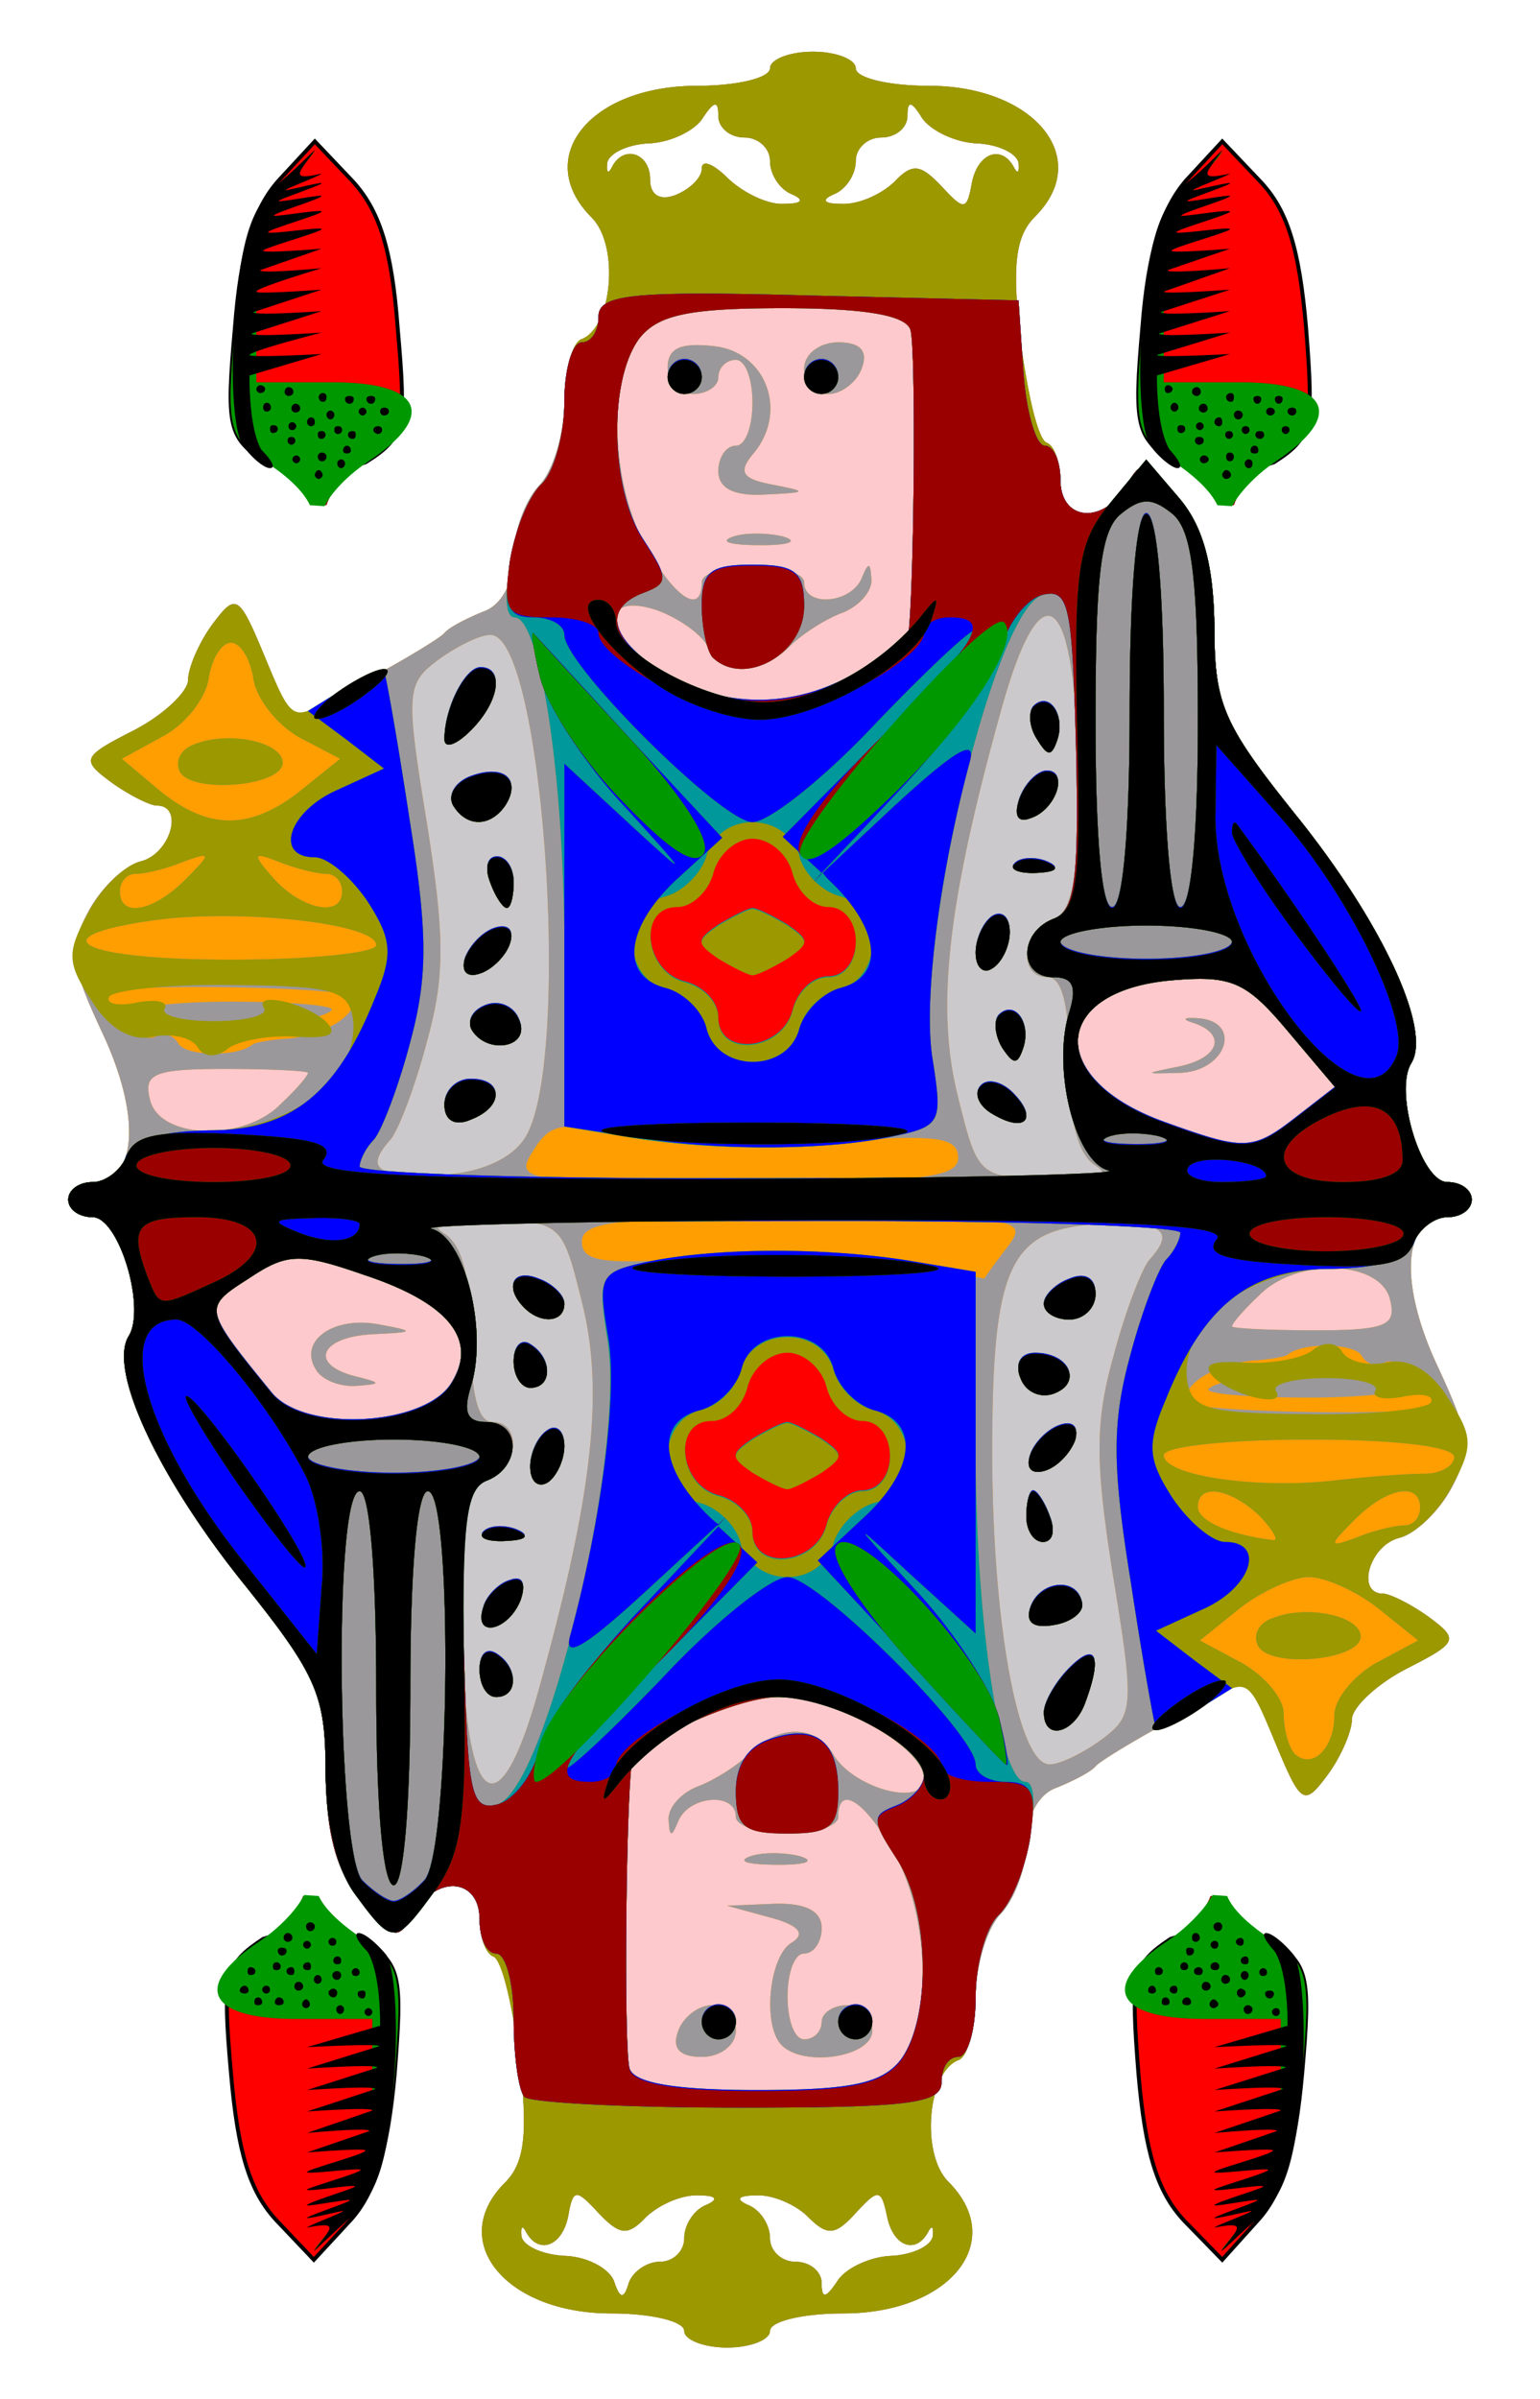 <svg xmlns="http://www.w3.org/2000/svg" xmlns:xlink="http://www.w3.org/1999/xlink" width="158" height="246" xmlns:v="https://vecta.io/nano"><style><![CDATA[.N{fill:#fe0000}.O{fill:#9b0000}.P{fill:#009800}.Q{stroke:#000}.R{stroke-width:.4}.S{fill-rule:evenodd}]]></style><path d="M32.2 231.7l3.7-4c2.6-2.8 3.9-7.3 4.6-15.1.8-10.2.6-11.2-3.3-13.8-6.8-1.9-3.4-2.1-10.2 0-3.9 2.6-4.2 3.6-3.3 13.8.7 8.1 1.9 12.1 4.7 15.1z" class="N Q R"/><path d="M32.2 230.7l3.7-3.5c2.7-2.6 3.9-6.5 4.6-14.6.8-10.2.6-11.2-3.3-13.8-1.8-1.2-3.8-2.5-4.5-4.3l-1.6-.1c-.7 1.8-2.1 3.3-4 4.6-7.2 4.7-5.9 8 3.2 8h7.9v8.1c0 5.2-1.1 9.6-3 11.9z" class="O"/><path d="M32.2 230.7l3.7-3.5c2.7-2.6 3.9-6.5 4.6-14.6.8-10.2.6-11.2-3.3-13.8-1.6-1.1-3.7-2.7-4.5-4.4l-1.5-.1c-.9 1.8-3 3.7-4.5 4.7-7 4.6-5.5 8 3.6 8h7.9v8.1c0 5.2-1.1 9.6-3 11.9z" class="P"/><path d="M31.5 228.4c.1-.2 3.6-1.5 3.7-1.7.1-.1-3.8.9-3.7.7s4.3-1.6 4.4-1.8-4.5.7-4.4.5c.1-.3 4.8-1.7 4.9-1.9.1-.3-5 .6-4.9.3.1-.2 5.4-1.7 5.5-2s-5.6.5-5.5.2 5.9-1.8 6-2.2c.1-.3-6 .2-6 .2l6.4-2.2c0-.4-6.4.2-6.4.2l6.7-2.3c.1-.4-6.7.1-6.7.1l7-2.3c.1-.4-7 .1-7 .1l7.2-2.3c.1-.4-7.2.1-7.2.1l7.4-2.3c0-.3-7.4.1-7.4.1l7.5-2.2s.1-5.3-1.3-7.6c-1.1-1.1-1.4-1.9-.9-1.9.6 0 1.8 1 2.8 2.2.9 1.2 1.3 7.1.8 13-.6 8.3-1.7 11.7-4.6 14.1-1.8 1.6-3.5 3.3-3.6 3.3 1.6-2.2 2.9-3.1-.7-2.4zm5.9-22.1c0-.2.2-.4.4-.4s.4.2.4.4-.2.4-.4.4-.4-.2-.4-.4zm-2.9-.3c0-.2.2-.4.4-.4s.4.2.4.4c0 .3-.2.5-.4.5s-.4-.2-.4-.5zm-3.5-.5c0-.2.2-.5.4-.5s.4.3.4.5-.2.4-.4.4-.4-.2-.4-.4zm-2.8-.2c0-.3.2-.5.4-.5a.47.47 0 0 1 .5.5c0 .2-.2.3-.5.3-.2 0-.4-.1-.4-.3zm-2.1 0c0-.3.1-.5.4-.5.2 0 .4.2.4.5 0 .2-.2.3-.4.3-.3 0-.4-.1-.4-.3zm10.6-.9c0-.2.2-.3.5-.3.2 0 .3.1.3.3 0 .3-.1.5-.3.5a.47.47 0 0 1-.5-.5zm-3-.1c0-.2.3-.4.5-.4s.4.2.4.4c0 .3-.2.5-.4.5s-.5-.2-.5-.5zm-9.1-.2c0-.3.3-.5.5-.5s.4.2.4.5c0 .2-.2.3-.4.3s-.5-.1-.5-.3zm2.3-.1c0-.2.2-.4.4-.4.3 0 .4.2.4.4s-.1.4-.4.4c-.2 0-.4-.2-.4-.4zm3.3-.3c0-.3.2-.5.4-.5a.47.47 0 0 1 .5.5c0 .2-.2.4-.5.4-.2 0-.4-.2-.4-.4zm2-.7c0-.3.2-.5.4-.5s.4.2.4.5c0 .2-.2.4-.4.4s-.4-.2-.4-.4zm1.9-.5c0-.2.2-.4.5-.4.2 0 .4.2.4.4 0 .3-.2.5-.4.5a.47.47 0 0 1-.5-.5zm2-.3c0-.2.2-.4.4-.4s.4.2.4.4c0 .3-.2.4-.4.4s-.4-.1-.4-.4zm-6.7-.1c0-.2.2-.4.5-.4.2 0 .3.2.3.4 0 .3-.1.4-.3.4-.3 0-.5-.1-.5-.4zm-4 0c0-.2.1-.4.3-.4.3 0 .5.2.5.4 0 .3-.2.4-.5.4-.2 0-.3-.1-.3-.4zm5.7-.5c0-.2.2-.4.5-.4.2 0 .3.2.3.4 0 .3-.1.4-.3.4-.3 0-.5-.1-.5-.4zm-3.1 0c0-.2.1-.4.4-.4.2 0 .4.2.4.4 0 .3-.2.4-.4.4-.3 0-.4-.1-.4-.4zm6.2-.6c0-.2.2-.4.4-.4.3 0 .4.2.4.4 0 .3-.1.4-.4.4-.2 0-.4-.1-.4-.4zm-5.7-1c0-.2.2-.3.4-.3.3 0 .5.1.5.3a.47.47 0 0 1-.5.5c-.2 0-.4-.2-.4-.5zm2.6-.6c0-.2.2-.4.4-.4s.4.2.4.4-.2.4-.4.4-.4-.2-.4-.4zm2.6-.3c0-.2.2-.4.4-.4.3 0 .4.2.4.4s-.1.4-.4.4c-.2 0-.4-.2-.4-.4zm-4.6-.4c0-.3.2-.5.4-.5a.47.47 0 0 1 .5.5c0 .2-.2.4-.5.4-.2 0-.4-.2-.4-.4zm2.3-1.2c0-.2.2-.4.4-.4.3 0 .5.2.5.4a.47.47 0 0 1-.5.5c-.2 0-.4-.2-.4-.5z" class="S"/><path d="M125.4 231.7l3.6-4c2.6-2.8 3.9-7.3 4.6-15.1.9-10.2.6-11.2-3.3-13.8-6.8-1.9-3.4-2.1-10.2 0-3.9 2.6-4.1 3.6-3.3 13.8.7 8.1 1.9 12.1 4.7 15.1z" class="N Q R"/><path d="M125.3 230.7l3.7-3.5c2.7-2.6 3.9-6.5 4.6-14.6.9-10.2.6-11.2-3.3-13.8-1.8-1.2-3.8-2.5-4.4-4.3l-1.7-.1c-.7 1.8-2.1 3.3-4 4.6-7.1 4.7-5.9 8 3.3 8h7.9v8.1c0 5.2-1.2 9.6-3.1 11.9z" class="O"/><path d="M125.3 230.7l3.7-3.5c2.7-2.6 3.9-6.5 4.6-14.6.9-10.2.6-11.2-3.3-13.8-1.6-1.1-3.7-2.7-4.4-4.4l-1.5-.1c-1 1.8-3.1 3.7-4.6 4.7-7 4.6-5.5 8 3.7 8h7.9v8.1c0 5.2-1.2 9.6-3.1 11.9z" class="P"/><path d="M124.6 228.4c.1-.2 3.7-1.5 3.8-1.7.1-.1-3.9.9-3.8.7s4.3-1.6 4.4-1.8-4.5.7-4.4.5c.1-.3 4.9-1.7 5-1.9.1-.3-5.1.6-5 .3.1-.2 5.4-1.7 5.5-2s-5.6.5-5.5.2 5.9-1.8 6-2.2c.1-.3-6 .2-6 .2l6.4-2.2c.1-.4-6.4.2-6.4.2l6.8-2.3c0-.4-6.8.1-6.8.1l7-2.3c.1-.4-7 .1-7 .1l7.3-2.3c0-.4-7.3.1-7.3.1l7.4-2.3c.1-.3-7.4.1-7.4.1l7.5-2.2s.1-5.3-1.3-7.6c-1-1.1-1.4-1.9-.9-1.9.6 0 1.8 1 2.8 2.2.9 1.2 1.3 7.1.9 13-.7 8.3-1.8 11.7-4.6 14.1-1.9 1.6-3.5 3.3-3.7 3.3 1.6-2.2 2.9-3.1-.7-2.4zm5.9-22.1c0-.2.2-.4.4-.4.3 0 .4.2.4.4s-.1.4-.4.4c-.2 0-.4-.2-.4-.4zm-2.9-.3c0-.2.2-.4.4-.4.3 0 .5.2.5.4a.47.47 0 0 1-.5.5c-.2 0-.4-.2-.4-.5zm-3.5-.5c0-.2.2-.5.4-.5s.5.3.5.5-.3.4-.5.4-.4-.2-.4-.4zm-2.8-.2a.47.47 0 0 1 .5-.5c.2 0 .4.2.4.5 0 .2-.2.3-.4.3-.3 0-.5-.1-.5-.3zm-2.1 0c0-.3.1-.5.4-.5.2 0 .4.2.4.5 0 .2-.2.3-.4.3-.3 0-.4-.1-.4-.3zm10.6-.9c0-.2.2-.3.5-.3.2 0 .4.1.4.3 0 .3-.2.5-.4.5a.47.47 0 0 1-.5-.5zm-2.9-.1c0-.2.2-.4.4-.4s.5.2.5.4c0 .3-.3.5-.5.5s-.4-.2-.4-.5zm-9.1-.2c0-.3.2-.5.4-.5s.4.2.4.5c0 .2-.2.3-.4.3s-.4-.1-.4-.3zm2.2-.1c0-.2.2-.4.5-.4.2 0 .3.2.3.4s-.1.4-.3.4c-.3 0-.5-.2-.5-.4zm3.3-.3c0-.3.2-.5.4-.5a.47.47 0 0 1 .5.5c0 .2-.2.4-.5.4-.2 0-.4-.2-.4-.4zm2-.7c0-.3.2-.5.4-.5a.47.47 0 0 1 .5.5c0 .2-.2.4-.5.4-.2 0-.4-.2-.4-.4zm2-.5c0-.2.2-.4.4-.4s.4.2.4.4c0 .3-.2.5-.4.5s-.4-.2-.4-.5zm1.9-.3c0-.2.2-.4.4-.4s.4.2.4.4c0 .3-.2.4-.4.4s-.4-.1-.4-.4zm-6.7-.1c0-.2.2-.4.5-.4.2 0 .4.2.4.4 0 .3-.2.4-.4.4-.3 0-.5-.1-.5-.4zm-4 0c0-.2.1-.4.4-.4.2 0 .4.2.4.4 0 .3-.2.4-.4.4-.3 0-.4-.1-.4-.4zm5.7-.5c0-.2.2-.4.5-.4.2 0 .4.2.4.4 0 .3-.2.4-.4.4-.3 0-.5-.1-.5-.4zm-3.1 0c0-.2.2-.4.4-.4s.4.2.4.4c0 .3-.2.4-.4.4s-.4-.1-.4-.4zm6.2-.6c0-.2.2-.4.5-.4.2 0 .3.2.3.4 0 .3-.1.4-.3.4-.3 0-.5-.1-.5-.4zm-5.6-1c0-.2.1-.3.3-.3.3 0 .5.1.5.3a.47.47 0 0 1-.5.5c-.2 0-.3-.2-.3-.5zm2.5-.6c0-.2.2-.4.4-.4.3 0 .4.2.4.4s-.1.4-.4.4c-.2 0-.4-.2-.4-.4zm2.6-.3c0-.2.2-.4.5-.4.2 0 .3.2.3.4s-.1.4-.3.4c-.3 0-.5-.2-.5-.4zm-4.5-.4c0-.3.1-.5.4-.5.2 0 .4.2.4.5 0 .2-.2.4-.4.4-.3 0-.4-.2-.4-.4zm2.2-1.2c0-.2.2-.4.5-.4.2 0 .4.2.4.4 0 .3-.2.5-.4.5a.47.47 0 0 1-.5-.5z" class="S"/><path d="M125.4 14.5l-3.7 4c-2.5 2.9-3.9 7.3-4.5 15.1-.9 10.2-.6 11.3 3.3 13.8 6.8 1.9 3.4 2.1 10.2 0 3.9-2.5 4.1-3.6 3.3-13.8-.7-8.1-1.9-12.1-4.8-15.1z" class="N Q R"/><path d="M125.5 15.5l-3.7 3.5c-2.7 2.6-3.9 6.5-4.6 14.6-.9 10.2-.6 11.3 3.3 13.8 1.8 1.2 3.8 2.5 4.4 4.3l1.7.1c.6-1.8 2.1-3.3 4-4.6 7.1-4.7 5.9-8-3.3-8h-7.9v-8.1c0-5.2 1.2-9.6 3-11.9z" class="O"/><path d="M125.5 15.5l-3.7 3.5c-2.7 2.6-3.9 6.5-4.6 14.6-.9 10.2-.6 11.3 3.3 13.8 1.6 1.1 3.6 2.7 4.4 4.4l1.5.1c1-1.8 3-3.6 4.5-4.6 7.1-4.7 5.5-8.1-3.6-8.1h-7.9v-8.1c0-5.2 1.2-9.6 3-11.9z" class="P"/><path d="M126.2 17.8c-.2.2-3.7 1.5-3.8 1.7-.1.1 3.9-.9 3.8-.7s-4.3 1.6-4.4 1.8 4.4-.7 4.4-.5c-.1.3-4.9 1.7-5 2-.1.2 5-.7 5-.4-.1.3-5.4 1.8-5.5 2.1s5.5-.6 5.5-.3c-.1.3-6 1.9-6 2.2-.1.3 6-.2 6-.2l-6.4 2.2c-.1.4 6.4-.2 6.4-.2l-6.8 2.4c0 .3 6.8-.2 6.8-.2l-7.1 2.3c0 .4 7.1-.1 7.1-.1l-7.3 2.3c0 .4 7.3-.1 7.3-.1l-7.5 2.3c0 .3 7.5-.1 7.5-.1l-7.5 2.2s-.1 5.3 1.3 7.6c1 1.1 1.4 1.9.8 1.9-.5 0-1.8-1-2.7-2.2-1-1.2-1.4-7-.9-13 .7-8.3 1.8-11.7 4.6-14.1 1.9-1.5 3.5-3.3 3.6-3.3-1.5 2.2-2.8 3.2.8 2.4zm-5.9 22.1c0 .2-.2.4-.5.4-.2 0-.3-.2-.3-.4s.1-.4.3-.4c.3 0 .5.2.5.4zm2.9.3c0 .2-.2.4-.4.4-.3 0-.5-.2-.5-.4a.47.47 0 0 1 .5-.5c.2 0 .4.2.4.5zm3.4.5c0 .3-.1.5-.3.5a.47.47 0 0 1-.5-.5c0-.2.2-.4.5-.4.2 0 .3.2.3.4zm2.8.2c0 .3-.2.5-.4.5s-.4-.2-.4-.5c0-.2.2-.3.4-.3s.4.1.4.3zm2.2 0c0 .3-.2.5-.4.5s-.4-.2-.4-.5c0-.2.2-.3.4-.3s.4.1.4.3zm-10.7.9c0 .2-.2.4-.4.4s-.4-.2-.4-.4c0-.3.2-.5.4-.5s.4.2.4.5zm3 .1c0 .2-.2.4-.4.4-.3 0-.5-.2-.5-.4a.47.47 0 0 1 .5-.5c.2 0 .4.2.4.5zm9.1.3c0 .2-.2.4-.4.4-.3 0-.5-.2-.5-.4 0-.3.2-.4.5-.4.2 0 .4.1.4.4zm-2.2 0c0 .2-.2.4-.5.4-.2 0-.4-.2-.4-.4s.2-.4.4-.4c.3 0 .5.2.5.4zm-3.3.3a.47.47 0 0 1-.5.5c-.2 0-.4-.2-.4-.5 0-.2.2-.4.4-.4.3 0 .5.2.5.4zm-2.1.8c0 .2-.1.4-.3.4-.3 0-.5-.2-.5-.4a.47.47 0 0 1 .5-.5c.2 0 .3.2.3.5zm-1.9.4c0 .2-.2.4-.4.4s-.4-.2-.4-.4.2-.4.4-.4.4.2.4.4zm-1.9.3c0 .2-.2.4-.4.4-.3 0-.4-.2-.4-.4 0-.3.1-.4.4-.4.2 0 .4.1.4.4zm6.6.1c0 .2-.2.4-.4.4s-.4-.2-.4-.4c0-.3.2-.4.4-.4s.4.1.4.4zm4.1 0c0 .2-.2.4-.4.4s-.4-.2-.4-.4c0-.3.2-.4.4-.4s.4.1.4.4zm-5.8.5c0 .2-.2.4-.4.4s-.4-.2-.4-.4c0-.3.2-.4.4-.4s.4.1.4.4zm3.2 0c0 .2-.2.4-.4.4-.3 0-.5-.2-.5-.4 0-.3.2-.4.5-.4.2 0 .4.1.4.4zm-6.2.6c0 .2-.2.4-.5.4-.2 0-.4-.2-.4-.4 0-.3.2-.4.4-.4.3 0 .5.1.5.4zm5.6 1c0 .2-.1.3-.4.3-.2 0-.4-.1-.4-.3 0-.3.2-.5.4-.5.3 0 .4.2.4.5zm-2.5.6c0 .3-.2.5-.4.5-.3 0-.4-.2-.4-.5 0-.2.1-.4.4-.4.2 0 .4.2.4.4zm-2.6.3c0 .2-.2.4-.5.4-.2 0-.4-.2-.4-.4s.2-.4.4-.4c.3 0 .5.2.5.4zm4.5.4c0 .3-.1.5-.4.5-.2 0-.4-.2-.4-.5 0-.2.2-.4.4-.4.3 0 .4.2.4.4zm-2.2 1.2c0 .2-.2.4-.5.4-.2 0-.4-.2-.4-.4s.2-.5.4-.5c.3 0 .5.3.5.5z" class="S"/><path d="M32.3 14.5l-3.7 4c-2.6 2.9-3.9 7.3-4.5 15.1-.9 10.2-.7 11.3 3.2 13.8 6.9 1.9 3.4 2.1 10.2 0 4-2.5 4.2-3.6 3.3-13.8-.6-8.1-1.9-12.1-4.7-15.1z" class="N Q R"/><path d="M32.3 15.5L28.7 19c-2.7 2.6-4 6.5-4.6 14.6-.9 10.2-.7 11.3 3.2 13.8 1.9 1.2 3.9 2.5 4.5 4.3l1.7.1c.6-1.8 2-3.3 4-4.6 7.1-4.7 5.9-8-3.3-8h-7.9v-8.1c0-5.2 1.1-9.6 3-11.9z" class="O"/><path d="M32.3 15.5L28.7 19c-2.7 2.6-4 6.5-4.6 14.6-.9 10.2-.7 11.3 3.2 13.8 1.7 1.1 3.7 2.7 4.5 4.4l1.5.1c.9-1.8 3-3.6 4.5-4.6 7.1-4.7 5.5-8.1-3.6-8.1h-7.9v-8.1c0-5.2 1.1-9.6 3-11.9z" class="P"/><g class="S"><path d="M33 17.8c-.1.2-3.6 1.5-3.7 1.7-.1.1 3.8-.9 3.7-.7s-4.3 1.6-4.4 1.8 4.5-.7 4.4-.5c-.1.3-4.8 1.7-4.9 2-.1.2 5-.7 4.9-.4s-5.4 1.8-5.5 2.1c0 .3 5.6-.6 5.5-.3s-5.9 1.9-6 2.2c0 .3 6-.2 6-.2l-6.3 2.2c-.1.4 6.3-.2 6.3-.2s-6.7 2-6.7 2.4c-.1.3 6.7-.2 6.7-.2L26 32c0 .4 7-.1 7-.1l-7.2 2.3c0 .4 7.2-.1 7.2-.1s-7.4 1.9-7.4 2.3c0 .3 7.4-.1 7.4-.1l-7.4 2.2s-.1 5.3 1.2 7.6c1.1 1.1 1.5 1.9.9 1.9s-1.8-1-2.7-2.2c-1-1.2-1.4-7-.9-13 .6-8.3 1.7-11.7 4.6-14.1 1.8-1.5 3.5-3.3 3.6-3.3-1.5 2.2-2.8 3.2.7 2.4zm-5.8 22.1c0 .2-.2.4-.5.4-.2 0-.4-.2-.4-.4s.2-.4.4-.4c.3 0 .5.2.5.4zm2.9.3c0 .2-.2.4-.5.4-.2 0-.4-.2-.4-.4 0-.3.2-.5.4-.5a.47.47 0 0 1 .5.5zm3.4.5c0 .3-.1.5-.4.5-.2 0-.4-.2-.4-.5 0-.2.2-.4.4-.4.3 0 .4.2.4.4zm2.8.2c0 .3-.2.5-.4.5a.47.47 0 0 1-.5-.5c0-.2.2-.3.5-.3.2 0 .4.1.4.3zm2.2 0c0 .3-.2.5-.4.5a.47.47 0 0 1-.5-.5c0-.2.2-.3.5-.3.2 0 .4.1.4.3zm-10.7.9c0 .2-.2.4-.4.4-.3 0-.4-.2-.4-.4 0-.3.1-.5.4-.5.2 0 .4.2.4.5zm3 .1c0 .2-.2.4-.5.4-.2 0-.4-.2-.4-.4 0-.3.2-.5.4-.5a.47.47 0 0 1 .5.5zm9.1.3c0 .2-.2.4-.5.4-.2 0-.4-.2-.4-.4 0-.3.2-.4.4-.4.3 0 .5.1.5.4zm-2.3 0c0 .2-.2.4-.4.4s-.4-.2-.4-.4.2-.4.4-.4.4.2.4.4zm-3.3.3c0 .3-.2.5-.4.5s-.4-.2-.4-.5c0-.2.2-.4.4-.4s.4.2.4.4zm-2 .8c0 .2-.1.4-.4.4-.2 0-.4-.2-.4-.4 0-.3.2-.5.4-.5.3 0 .4.2.4.5zm-1.9.4c0 .2-.2.4-.4.4-.3 0-.4-.2-.4-.4s.1-.4.4-.4c.2 0 .4.2.4.4zm-1.9.3c0 .2-.2.4-.5.4-.2 0-.3-.2-.3-.4 0-.3.1-.4.3-.4.3 0 .5.1.5.4zm6.6.1c0 .2-.2.4-.4.4-.3 0-.4-.2-.4-.4 0-.3.1-.4.4-.4.2 0 .4.1.4.4zm4.1 0c0 .2-.2.4-.4.4s-.5-.2-.5-.4c0-.3.3-.4.5-.4s.4.1.4.4zm-5.8.5c0 .2-.2.4-.4.4-.3 0-.4-.2-.4-.4 0-.3.1-.4.4-.4.2 0 .4.1.4.4zm3.1 0c0 .2-.1.4-.3.4-.3 0-.5-.2-.5-.4 0-.3.2-.4.5-.4.2 0 .3.1.3.4zm-6.2.6c0 .2-.2.4-.4.4s-.4-.2-.4-.4c0-.3.2-.4.4-.4s.4.1.4.4zm5.7 1c0 .2-.2.3-.4.3s-.4-.1-.4-.3c0-.3.2-.5.4-.5s.4.2.4.5zm-2.5.6a.47.47 0 0 1-.5.5c-.2 0-.4-.2-.4-.5 0-.2.2-.4.4-.4.3 0 .5.2.5.4zm-2.7.3c0 .2-.2.4-.4.4s-.4-.2-.4-.4.2-.4.4-.4.4.2.4.4zm4.6.4c0 .3-.2.5-.4.5s-.4-.2-.4-.5c0-.2.2-.4.4-.4s.4.2.4.4zm-2.3 1.2c0 .2-.2.4-.4.4s-.4-.2-.4-.4.2-.5.4-.5.4.3.4.5z"/><path d="M70.2 239c0-1-3.4-1.8-7.5-1.8-10.8 0-16.9-7.4-10.9-13.4 2-2 2.4-4.9 1.5-12.6-.7-5.5-1.8-10.3-2.7-10.6-.8-.3-1.4-2.1-1.4-3.9 0-4.2-4.5-4.5-6.8-.4-1.6 2.7-2 2.6-5.3-1.3-2.6-3.1-3.6-6.9-3.7-13.3 0-8-.9-10-8.7-19.7-8.6-10.8-13.6-21.6-11.5-25 1.8-2.9-1-12.2-3.7-12.2-1.4 0-2.5-.8-2.5-1.8s1.2-1.8 2.5-1.8c4.6 0 5-6.8 1-15.3-3.3-7.1-3.5-8.6-1.4-12.5 1.3-2.4 3.7-4.7 5.4-5.1 3-.8 4.4-5.7 1.6-5.7-.7 0-2.9-1.1-4.7-2.4-3.1-2.3-3-2.6 2.3-5.3 3.1-1.6 5.6-4 5.6-5.2s1.1-3.8 2.5-5.7c2.4-3.2 2.7-3.1 5.3 3.2l2.8 6.7 7.4-4c4.1-2.2 7.9-4.5 8.3-5 .5-.6 2.3-1.5 4-2.2 1.8-.6 3.1-2.9 3.1-5.7 0-2.5 1.2-5.7 2.6-7.2 1.4-1.4 2.6-5.3 2.6-8.5s.8-6.1 1.7-6.5c3.2-1.1 4-9.6 1.1-12.5-6.1-6.1-.2-13.5 10.8-13.5C75.6 8.8 79 8 79 7c0-.9 2-1.7 4.4-1.7s4.4.8 4.4 1.7c0 1 3.4 1.8 7.5 1.8 10.8 0 16.9 7.4 10.9 13.4-2 2-2.4 4.9-1.5 12.6.7 5.5 1.8 10.3 2.7 10.6.8.3 1.4 2.1 1.4 3.9 0 4.2 4.5 4.5 6.8.4 1.6-2.7 2-2.6 5.3 1.3 2.6 3.1 3.6 6.9 3.7 13.3 0 8 .9 10 8.7 19.7 8.6 10.8 13.6 21.6 11.5 25-1.8 2.9 1 12.2 3.7 12.2 1.4 0 2.5.8 2.5 1.8s-1.2 1.8-2.5 1.8c-4.6 0-5 6.8-1 15.3 3.3 7.1 3.5 8.6 1.4 12.5-1.3 2.4-3.7 4.7-5.4 5.1-3 .8-4.4 5.7-1.6 5.7.7 0 2.9 1.1 4.7 2.4 3.1 2.3 3 2.6-2.3 5.3-3.1 1.6-5.6 4-5.6 5.2s-1.1 3.8-2.5 5.7c-2.4 3.2-2.7 3.1-5.3-3.2l-2.8-6.7-7.4 4c-4.1 2.2-7.9 4.5-8.3 5-.5.6-2.3 1.5-4 2.2-1.8.6-3.1 2.9-3.1 5.7 0 2.5-1.2 5.7-2.6 7.2-1.4 1.4-2.6 5.3-2.6 8.5s-.8 6.1-1.7 6.5c-3.2 1.1-4 9.6-1.1 12.5 6.1 6.1.2 13.5-10.8 13.5-4.1 0-7.5.8-7.5 1.8 0 .9-2 1.7-4.4 1.7s-4.4-.8-4.4-1.7zm-2.5-7.1c1.4 0 2.5-1.1 2.5-2.4 0-1.4 1-2.9 2.2-3.4 1.4-.6 1.1-1-.7-1-1.7-.1-4 .9-5.4 2.2-1.9 2-2.7 1.9-4.9-.4-2.3-2.5-2.6-2.5-3.1.3-.6 3.1-3 4-4.3 1.7-.4-.8-.6-.6-.5.4.2 1 2.2 1.9 4.5 2s4.5 1.3 5 2.6c.6 1.8 1 1.9 1.5.2.4-1.2 1.9-2.2 3.2-2.2zm23.7-.6c2.2-.1 4.1-1 4.3-2 .1-1-.1-1.2-.5-.4-1.3 2.3-3.6 1.4-4.2-1.7-.6-2.8-.9-2.8-3.2-.3-2.1 2.3-2.9 2.4-4.9.4-1.3-1.3-3.7-2.3-5.3-2.2-1.9 0-2.2.4-.8 1 1.2.5 2.2 2 2.2 3.4 0 1.3 1.2 2.4 2.6 2.4 1.5 0 2.7 1 2.7 2.2 0 1.6.4 1.6 1.6-.2.8-1.3 3.3-2.5 5.5-2.6zM72 17.3c0-1 1.2-.5 2.7 1 1.6 1.5 4.1 2.7 5.7 2.6 1.9 0 2.2-.4.8-1-1.2-.5-2.2-2-2.2-3.4 0-1.3-1.2-2.4-2.6-2.4-1.5 0-2.7-1-2.7-2.2 0-1.6-.4-1.6-1.6.2-.8 1.3-3.3 2.5-5.5 2.6s-4.1 1-4.3 2c-.1 1 .1 1.2.5.4 1.2-2.3 3.9-1.4 3.9 1.3 0 1.6 1 2.2 2.6 1.6 1.5-.6 2.7-1.8 2.7-2.7zm19.7 1.4c1.9-2 2.7-1.9 4.9.4 2.3 2.5 2.6 2.5 3.1-.3.6-3.1 3-4 4.3-1.7.4.8.6.6.5-.4-.2-1-2.1-1.9-4.3-2s-4.7-1.3-5.6-2.6c-1.1-1.8-1.5-1.8-1.5-.2 0 1.2-1.2 2.2-2.7 2.2-1.4 0-2.6 1.1-2.6 2.4 0 1.4-1 2.9-2.2 3.4-1.4.6-1.1 1 .7 1 1.7.1 4-.9 5.4-2.2z" fill="#fec9cc"/><path d="M70.2 239c0-1-3.4-1.8-7.5-1.8-10.8 0-16.9-7.4-10.9-13.4 2-2 2.4-4.9 1.5-12.6-.7-5.5-1.8-10.3-2.7-10.6-.8-.3-1.4-2.1-1.4-3.9 0-4.2-4.5-4.5-6.8-.4-1.6 2.7-2 2.6-5.3-1.3-2.6-3.1-3.6-6.9-3.7-13.3 0-8-.9-10-8.7-19.7-8.6-10.8-13.6-21.6-11.5-25 1.8-2.9-1-12.2-3.7-12.2-1.4 0-2.5-.8-2.5-1.8s1.2-1.8 2.5-1.8c4.6 0 5-6.8 1-15.3-3.3-7.1-3.5-8.6-1.4-12.5 1.3-2.4 3.7-4.7 5.4-5.1 3-.8 4.4-5.7 1.6-5.7-.7 0-2.9-1.1-4.7-2.4-3.1-2.3-3-2.6 2.3-5.3 3.1-1.6 5.6-4 5.6-5.2s1.1-3.8 2.5-5.7c2.4-3.2 2.7-3.1 5.3 3.2l2.8 6.7 7.4-4c4.1-2.2 7.9-4.5 8.3-5 .5-.6 2.3-1.5 4-2.2 1.8-.6 3.1-2.9 3.1-5.7 0-2.5 1.2-5.7 2.6-7.2 1.4-1.4 2.6-5.3 2.6-8.5s.8-6.1 1.7-6.5c3.2-1.1 4-9.6 1.1-12.5-6.1-6.1-.2-13.5 10.8-13.5C75.6 8.8 79 8 79 7c0-.9 2-1.7 4.4-1.7s4.4.8 4.4 1.7c0 1 3.4 1.8 7.5 1.8 10.8 0 16.9 7.4 10.9 13.4-2 2-2.4 4.9-1.5 12.6.7 5.5 1.8 10.3 2.7 10.6.8.3 1.4 2.1 1.4 3.9 0 4.2 4.5 4.5 6.8.4 1.6-2.7 2-2.6 5.3 1.3 2.6 3.1 3.6 6.9 3.7 13.3 0 8 .9 10 8.7 19.7 8.6 10.8 13.6 21.6 11.5 25-1.8 2.9 1 12.2 3.7 12.2 1.4 0 2.5.8 2.5 1.8s-1.2 1.8-2.5 1.8c-4.6 0-5 6.8-1 15.3 3.3 7.1 3.5 8.6 1.4 12.5-1.3 2.4-3.7 4.7-5.4 5.1-3 .8-4.4 5.7-1.6 5.7.7 0 2.9 1.1 4.7 2.4 3.1 2.3 3 2.6-2.3 5.3-3.1 1.6-5.6 4-5.6 5.2s-1.1 3.8-2.5 5.7c-2.4 3.2-2.7 3.1-5.3-3.2l-2.8-6.7-7.4 4c-4.1 2.2-7.9 4.5-8.3 5-.5.6-2.3 1.5-4 2.2-1.8.6-3.1 2.9-3.1 5.7 0 2.5-1.2 5.7-2.6 7.2-1.4 1.4-2.6 5.3-2.6 8.5s-.8 6.1-1.7 6.5c-3.2 1.1-4 9.6-1.1 12.5 6.1 6.1.2 13.5-10.8 13.5-4.1 0-7.5.8-7.5 1.8 0 .9-2 1.7-4.4 1.7s-4.4-.8-4.4-1.7zm-2.5-7.1c1.4 0 2.5-1.1 2.5-2.4 0-1.4 1-2.9 2.2-3.4 1.4-.6 1.1-1-.7-1-1.7-.1-4 .9-5.4 2.2-1.9 2-2.7 1.9-4.9-.4-2.3-2.5-2.6-2.5-3.1.3-.6 3.1-3 4-4.3 1.7-.4-.8-.6-.6-.5.4.2 1 2.2 1.9 4.5 2s4.5 1.3 5 2.6c.6 1.8 1 1.9 1.5.2.4-1.2 1.9-2.2 3.2-2.2zm23.7-.6c2.2-.1 4.1-1 4.3-2 .1-1-.1-1.2-.5-.4-1.3 2.3-3.6 1.4-4.2-1.7-.6-2.8-.9-2.8-3.2-.3-2.1 2.3-2.9 2.4-4.9.4-1.3-1.3-3.7-2.3-5.3-2.2-1.9 0-2.2.4-.8 1 1.2.5 2.2 2 2.2 3.4 0 1.3 1.2 2.4 2.6 2.4 1.5 0 2.7 1 2.7 2.2 0 1.6.4 1.6 1.6-.2.8-1.3 3.3-2.5 5.5-2.6zm1-20c3.3-4.4 2.9-15-.7-21.4-3-5.3-5.7-7-5.7-3.6 0 .9-2.3 1.7-5.2 1.7s-5.3-.8-5.3-1.7c0-2.6-4.8-2.2-5.9.4-.7 1.7-.9 1.7-1-.1-.1-1.2 1.2-2.7 2.9-3.4 1.7-.6 4.2-2.2 5.4-3.4 3-3 6.8-3 8.6.1 2.1 3.5 9.3 5.4 9.3 2.5 0-3.3-9.2-8.4-14.9-8.4-4.4 0-14.8 4.8-15.1 6.9-.6 5-.8 29.6-.2 31.3.5 1.5 4.8 2.2 13.1 2.2 9.7 0 12.8-.7 14.7-3.1zm-22.8-3.1c.5-1.4 2.1-2.6 3.4-2.6 1.4 0 2.5 1.2 2.5 2.6 0 1.5-1.6 2.7-3.5 2.7-2.3 0-3.1-.9-2.4-2.7zm10.6 1.5c-2-2-1.3-9.1 1-10.5 1.5-.9.8-1.8-2.2-2.6l-4.4-1.2 4.8-.2c3.2-.1 4.9.7 4.9 2.5 0 1.4-.8 2.6-1.8 2.6s-1.7 2-1.7 4.4.7 4.4 1.7 4.4a1.79 1.79 0 0 0 1.8-1.8c0-.9 1.2-1.7 2.6-1.7a2.65 2.65 0 0 1 2.6 2.6c0 2.7-7 3.8-9.3 1.5zm-3.4-19.3c1.2-.5 3.5-.5 5.2-.1 1.7.5.8.9-2.1.9s-4.3-.3-3.1-.8zm-30.5-48.5c2.8-4.5-.2-8.3-9-11.2-6.6-2.3-7.9-2.2-11.8.4-4.7 3-4.7 3.1 2.4 11.8 3.4 4.1 15.7 3.4 18.4-1zm-13.9-1.5c-1.8-2.9 1.8-5.5 6.5-4.6 3.8.7 3.7.8-.7 1-5.4.3-6.5 3.1-1.8 4.3 2.8.7 2.8.8.1 1-1.6.1-3.5-.6-4.1-1.7zm110.2-7.2c-1-4-9.6-4.3-13.4-.4-1.6 1.5-2.8 2.9-2.8 3.2 0 .2 3.8.4 8.5.4 7.4 0 8.4-.5 7.7-3.2zm-9.6-18.6l4-3.1-4.9-5.8c-4.2-5-5.7-5.7-11.7-5.2-12.6 1-13.2 10.2-1 14.6 8.3 3 9.1 3 13.6-.5zm-12.3-5.2c4.3-.8 5.3-3.3 1.8-4.5-1.3-.4-1.1-.6.4-.5 4.6.3 3 5.4-1.8 5.6-3.8.1-3.8.1-.4-.6zm-91.9 3.8c1.6-1.5 2.8-2.9 2.8-3.2 0-.2-3.8-.4-8.5-.4-7.4 0-8.4.5-7.7 3.2 1 4 9.6 4.3 13.4.4zM87.9 69c2.9-1.6 5.2-3.4 5.3-3.9.6-5 .8-29.6.2-31.3-.5-1.5-4.8-2.2-13.1-2.2-9.7 0-12.8.7-14.7 3.1-3.3 4.4-2.9 15 .7 21.4 3 5.3 5.7 7 5.7 3.6 0-.9 2.3-1.7 5.2-1.7s5.3.8 5.3 1.7c0 2.6 4.8 2.2 5.9-.4.7-1.7.9-1.7 1 .1.1 1.2-1.2 2.7-2.9 3.4-1.7.6-4.2 2.2-5.4 3.4-3 3-6.8 3-8.6-.1-.8-1.3-3.2-2.9-5.3-3.6-5.8-1.8-5.2 2.7.8 6.5 6.2 3.8 13.5 3.8 19.9 0zM75 55.1c1.2-.5 3.6-.5 5.3-.1 1.7.5.7.9-2.2.9s-4.3-.3-3.1-.8zm-1.3-6.8c0-1.4.8-2.6 1.8-2.6s1.7-2 1.7-4.4-.7-4.4-1.7-4.4a1.79 1.79 0 0 0-1.8 1.8c0 .9-1.2 1.7-2.6 1.7s-2.6-1.2-2.6-2.7c0-2 1.3-2.6 4.8-2.2 5.3.6 7.6 6.7 4 11-1.6 1.9-1.2 2.6 2 3.2 3.6.7 3.6.8-.7 1q-4.9.3-4.9-2.4zm8.8-10.5c0-1.5 1.6-2.7 3.5-2.7 2.3 0 3.1.9 2.4 2.7-.5 1.4-2.1 2.6-3.4 2.6-1.4 0-2.5-1.2-2.5-2.6zM72 17.3c0-1 1.2-.5 2.7 1 1.6 1.5 4.1 2.7 5.7 2.6 1.9 0 2.2-.4.8-1-1.2-.5-2.2-2-2.2-3.4 0-1.3-1.2-2.4-2.6-2.4-1.5 0-2.7-1-2.7-2.2 0-1.6-.4-1.6-1.6.2-.8 1.3-3.3 2.5-5.5 2.6s-4.1 1-4.3 2c-.1 1 .1 1.2.5.4 1.2-2.3 3.9-1.4 3.9 1.3 0 1.6 1 2.2 2.6 1.6 1.5-.6 2.7-1.8 2.7-2.7zm19.7 1.4c1.9-2 2.7-1.9 4.9.4 2.3 2.5 2.6 2.5 3.1-.3.6-3.1 3-4 4.3-1.7.4.8.6.6.5-.4-.2-1-2.1-1.9-4.3-2s-4.7-1.3-5.6-2.6c-1.1-1.8-1.5-1.8-1.5-.2 0 1.2-1.2 2.2-2.7 2.2-1.4 0-2.6 1.1-2.6 2.4 0 1.4-1 2.9-2.2 3.4-1.4.6-1.1 1 .7 1 1.7.1 4-.9 5.4-2.2z" fill="#ccc9cc"/><path d="M70.2 239c0-1-3.4-1.8-7.5-1.8-10.8 0-16.9-7.4-10.9-13.4 2-2 2.4-4.9 1.5-12.6-.7-5.5-1.8-10.3-2.7-10.6-.8-.3-1.4-2.1-1.4-3.9 0-4.2-4.5-4.5-6.8-.4-1.6 2.7-2 2.6-5.3-1.3-2.6-3.1-3.6-6.9-3.7-13.3 0-8-.9-10-8.7-19.7-8.6-10.8-13.6-21.6-11.5-25 1.8-2.9-1-12.2-3.7-12.2-1.4 0-2.5-.8-2.5-1.8s1.2-1.8 2.5-1.8c4.6 0 5-6.8 1-15.3-3.3-7.1-3.5-8.6-1.4-12.5 1.3-2.4 3.7-4.7 5.4-5.1 3-.8 4.4-5.7 1.6-5.7-.7 0-2.9-1.1-4.7-2.4-3.1-2.3-3-2.6 2.3-5.3 3.1-1.6 5.6-4 5.6-5.2s1.1-3.8 2.5-5.7c2.4-3.2 2.7-3.1 5.3 3.2l2.8 6.7 7.4-4c4.1-2.2 7.9-4.5 8.3-5 .5-.6 2.3-1.5 4-2.2 1.8-.6 3.1-2.9 3.1-5.7 0-2.5 1.2-5.7 2.6-7.2 1.4-1.4 2.6-5.3 2.6-8.5s.8-6.1 1.7-6.5c3.2-1.1 4-9.6 1.1-12.5-6.1-6.1-.2-13.5 10.8-13.5C75.6 8.8 79 8 79 7c0-.9 2-1.7 4.4-1.7s4.4.8 4.4 1.7c0 1 3.4 1.8 7.5 1.8 10.8 0 16.9 7.4 10.9 13.4-2 2-2.4 4.9-1.5 12.6.7 5.5 1.8 10.3 2.7 10.6.8.3 1.4 2.1 1.4 3.9 0 4.2 4.5 4.5 6.8.4 1.6-2.7 2-2.6 5.3 1.3 2.6 3.1 3.6 6.9 3.7 13.3 0 8 .9 10 8.7 19.7 8.6 10.8 13.6 21.6 11.5 25-1.8 2.9 1 12.2 3.7 12.2 1.4 0 2.5.8 2.5 1.8s-1.2 1.8-2.5 1.8c-4.6 0-5 6.8-1 15.3 3.3 7.1 3.5 8.6 1.4 12.5-1.3 2.4-3.7 4.7-5.4 5.1-3 .8-4.4 5.7-1.6 5.7.7 0 2.9 1.1 4.7 2.4 3.1 2.3 3 2.6-2.3 5.3-3.1 1.6-5.6 4-5.6 5.2s-1.1 3.8-2.5 5.7c-2.4 3.2-2.7 3.1-5.3-3.2l-2.8-6.7-7.4 4c-4.1 2.2-7.9 4.5-8.3 5-.5.6-2.3 1.5-4 2.2-1.8.6-3.1 2.9-3.1 5.7 0 2.5-1.2 5.7-2.6 7.2-1.4 1.4-2.6 5.3-2.6 8.5s-.8 6.1-1.7 6.5c-3.2 1.1-4 9.6-1.1 12.5 6.1 6.1.2 13.5-10.8 13.5-4.1 0-7.5.8-7.5 1.8 0 .9-2 1.7-4.4 1.7s-4.4-.8-4.4-1.7zm-2.5-7.1c1.4 0 2.5-1.1 2.5-2.4 0-1.4 1-2.9 2.2-3.4 1.4-.6 1.1-1-.7-1-1.7-.1-4 .9-5.4 2.2-1.9 2-2.7 1.9-4.9-.4-2.3-2.5-2.6-2.5-3.1.3-.6 3.1-3 4-4.3 1.7-.4-.8-.6-.6-.5.4.2 1 2.2 1.9 4.5 2s4.5 1.3 5 2.6c.6 1.8 1 1.9 1.5.2.4-1.2 1.9-2.2 3.2-2.2zm23.7-.6c2.2-.1 4.1-1 4.3-2 .1-1-.1-1.2-.5-.4-1.3 2.3-3.6 1.4-4.2-1.7-.6-2.8-.9-2.8-3.2-.3-2.1 2.3-2.9 2.4-4.9.4-1.3-1.3-3.7-2.3-5.3-2.2-1.9 0-2.2.4-.8 1 1.2.5 2.2 2 2.2 3.4 0 1.3 1.2 2.4 2.6 2.4 1.5 0 2.7 1 2.7 2.2 0 1.6.4 1.6 1.6-.2.8-1.3 3.3-2.5 5.5-2.6zm1-20c3.3-4.4 2.9-15-.7-21.4-3-5.3-5.7-7-5.7-3.6 0 .9-2.3 1.7-5.2 1.7s-5.3-.8-5.3-1.7c0-2.6-4.8-2.2-5.9.4-.7 1.7-.9 1.7-1-.1-.1-1.2 1.2-2.7 2.9-3.4 1.7-.6 4.2-2.2 5.4-3.4 3-3 6.8-3 8.6.1 2.1 3.5 9.3 5.4 9.3 2.5 0-3.3-9.2-8.4-14.9-8.4-4.4 0-14.8 4.8-15.1 6.9-.6 5-.8 29.6-.2 31.3.5 1.5 4.8 2.2 13.1 2.2 9.7 0 12.8-.7 14.7-3.1zm-22.8-3.1c.5-1.4 2.1-2.6 3.4-2.6 1.4 0 2.5 1.2 2.5 2.6 0 1.5-1.6 2.7-3.5 2.7-2.3 0-3.1-.9-2.4-2.7zm10.6 1.5c-2-2-1.3-9.1 1-10.5 1.5-.9.8-1.8-2.2-2.6l-4.4-1.2 4.8-.2c3.2-.1 4.9.7 4.9 2.5 0 1.4-.8 2.6-1.8 2.6s-1.7 2-1.7 4.4.7 4.4 1.7 4.4a1.79 1.79 0 0 0 1.8-1.8c0-.9 1.2-1.7 2.6-1.7a2.65 2.65 0 0 1 2.6 2.6c0 2.7-7 3.8-9.3 1.5zm-3.4-19.3c1.2-.5 3.5-.5 5.2-.1 1.7.5.8.9-2.1.9s-4.3-.3-3.1-.8zm-21.6-16.9c5.5-19.7 6.8-30.5 4.6-39.6-2.1-8.5-2.1-8.6-9.4-8.8-5.3-.2-6.6.2-4.8 1.4 1.8 1.1 2.7 4.5 2.7 10.5q0 8.8 2.2 8.8c3.1 0 2.7 4.7-.5 5.9-2 .8-2.6 4-2.6 13.3 0 19.9 3.5 23.8 7.8 8.5zm-6-2.3c0-1.5.7-2.2 1.7-1.6 2.3 1.4 2.3 4.4 0 4.4-1 0-1.7-1.3-1.7-2.8zm.4-6.4c.3-1.1 1.6-2.4 2.7-2.7 1.3-.5 1.7.3 1.1 2-1.3 3.2-4.9 3.9-3.8.7zm0-7.7c.6-.6 2.1-.7 3.4-.2 1.4.6 1 1-1.1 1.1-1.8.1-2.9-.3-2.3-.9zm4.8-6.7c0-1.4.8-3.1 1.8-3.7.9-.6 1.7.1 1.7 1.6 0 1.4-.8 3.1-1.7 3.7-1 .6-1.8-.1-1.8-1.6zm-1.7-10.8c0-1.5.8-2.3 1.7-1.7 2.3 1.4 2.3 4.4 0 4.4-.9 0-1.7-1.2-1.7-2.7zm1.1-5.5c-2.1-2.1-1.2-4 1.5-2.9 1.4.5 2.6 1.7 2.6 2.5 0 1.9-2.4 2.1-4.1.4zm59.3 44.2c3.2-2.4 3.3-3.3 1.1-16.7-1.8-11.4-1.9-15.6 0-22.4 1.2-4.6 2.9-9 3.7-10 2.7-3 1.5-3.9-4.9-3.7-9.4.4-11.2 4.1-11.2 23.4 0 17.6 2.7 32.1 5.9 32 1.1 0 3.5-1.2 5.4-2.6zm-6-2.7c0-1 1.2-3.1 2.6-4.5 2.8-2.8 3.4-1.2 1.6 3.6-1.2 3.1-4.2 3.8-4.2.9zm-1.4-10.7c.9-2.7 4.7-3.2 5.3-.6.3.9-1 2-2.8 2.3-2.1.4-3-.2-2.5-1.7zm-.4-9.4c0-1.4.3-2.6.7-2.6s1.2 1.2 1.7 2.6c.6 1.5.3 2.6-.7 2.6-.9 0-1.7-1.1-1.7-2.6zm.4-6.3c.4-1.2 1.8-2.6 3-3 1.4-.5 2 .2 1.6 1.5-.5 1.3-1.8 2.7-3.1 3.1s-2-.2-1.5-1.6zm-1-7.9c-.6-1.4 0-2.5 1.5-2.5 3.5 0 4.9 3 1.9 4.1-1.4.5-2.9-.2-3.4-1.6zm2.4-7.6c0-.8 1.2-2 2.6-2.5 1.6-.7 2.7-.1 2.7 1.5 0 1.4-1.2 2.6-2.7 2.6-1.4 0-2.6-.7-2.6-1.6zm-60.8 8.2c2.8-4.5-.2-8.3-9-11.2-6.6-2.3-7.9-2.2-11.8.4-4.7 3-4.7 3.1 2.4 11.8 3.4 4.1 15.7 3.4 18.4-1zm-13.9-1.5c-1.8-2.9 1.8-5.5 6.5-4.6 3.8.7 3.7.8-.7 1-5.4.3-6.5 3.1-1.8 4.3 2.8.7 2.8.8.1 1-1.6.1-3.5-.6-4.1-1.7zm110.2-7.2c-1-4-9.6-4.3-13.4-.4-1.6 1.5-2.8 2.9-2.8 3.2 0 .2 3.8.4 8.5.4 7.4 0 8.4-.5 7.7-3.2zm-88.9-16.3c5.1-6.9 2.1-52-3.4-51.8-1.1 0-3.5 1.2-5.4 2.6-3.2 2.4-3.3 3.3-1.1 16.7 1.8 11.4 1.9 15.6 0 22.4-1.2 4.6-2.9 9-3.7 10-2.7 3-1.5 3.9 4.9 3.7 4-.2 7.2-1.5 8.7-3.6zm-8.1-3.6c0-1.4 1.2-2.6 2.7-2.6 3.4 0 3.4 2.8 0 4.1-1.6.7-2.7.1-2.7-1.5zm2.8-7.7c-.5-.9.1-2 1.5-2.5s2.9.2 3.4 1.6c1.1 2.7-3.3 3.5-4.9.9zm-.7-7.3c.5-1.3 1.8-2.7 3.1-3.1s2 .2 1.5 1.6c-.4 1.2-1.8 2.6-3 3-1.4.5-2-.2-1.6-1.5zm2.6-7.8c-.6-1.5-.3-2.6.7-2.6.9 0 1.7 1.1 1.7 2.6 0 1.4-.3 2.6-.7 2.6s-1.2-1.2-1.7-2.6zm-3.8-7.9c-.6-1 .2-2.3 1.7-2.9 3.4-1.3 5.3.2 3.7 2.8-1.5 2.3-4 2.4-5.4.1zm-.9-6.8c0-3.1 2.1-7.3 3.7-7.3 2.5 0 1.9 3.5-1 6.4-1.5 1.5-2.7 1.9-2.7.9zm66.8 43.7c-1.8-1.1-2.7-4.5-2.7-10.5q0-8.8-2.2-8.8c-3.1 0-2.7-4.7.5-5.9 2-.8 2.6-4 2.6-13.3 0-19.9-3.5-23.8-7.8-8.5-5.5 19.7-6.8 30.5-4.6 39.6 2.1 8.5 2.1 8.6 9.4 8.8 5.3.2 6.6-.2 4.8-1.4zm-10.6-5.3c-1.4-.8-1.9-2.1-1.2-2.8.7-.8 2.2-.4 3.3.7 2.7 2.7 1.2 4.1-2.1 2.1zm1-6.8c-.7-1.2-.9-2.7-.3-3.3 1.6-1.5 3.3.8 2.5 3.3-.6 1.8-1 1.8-2.2 0zm-2.7-9.7c0-1.4.8-3.1 1.7-3.7 1-.6 1.8.1 1.8 1.6 0 1.4-.8 3.1-1.8 3.7-.9.6-1.7-.1-1.7-1.6zm4-9.1c.5-.6 2.1-.7 3.3-.2 1.4.6 1 1-1 1.1-1.9.1-2.9-.4-2.3-.9zm.5-6.7c.6-1.6 1.9-2.8 2.8-2.8 2.3 0 .9 4-1.7 4.8-1.3.5-1.7-.3-1.1-2zm1.8-6.1c-.8-1.2-.9-2.7-.4-3.3 1.6-1.6 3.3.8 2.5 3.3-.6 1.8-1 1.8-2.1 0zm26.6 38.8l4-3.1-4.9-5.8c-4.2-5-5.7-5.7-11.7-5.2-12.6 1-13.2 10.2-1 14.6 8.3 3 9.1 3 13.6-.5zm-12.3-5.2c4.3-.8 5.3-3.3 1.8-4.5-1.3-.4-1.1-.6.4-.5 4.6.3 3 5.4-1.8 5.6-3.8.1-3.8.1-.4-.6zm-91.9 3.8c1.6-1.5 2.8-2.9 2.8-3.2 0-.2-3.8-.4-8.5-.4-7.4 0-8.4.5-7.7 3.2 1 4 9.6 4.3 13.4.4zM87.9 69c2.9-1.6 5.2-3.4 5.3-3.9.6-5 .8-29.6.2-31.3-.5-1.5-4.8-2.2-13.1-2.2-9.7 0-12.8.7-14.7 3.1-3.3 4.4-2.9 15 .7 21.4 3 5.3 5.7 7 5.7 3.6 0-.9 2.3-1.7 5.2-1.7s5.3.8 5.3 1.7c0 2.6 4.8 2.2 5.9-.4.7-1.7.9-1.7 1 .1.1 1.2-1.2 2.7-2.9 3.4-1.7.6-4.2 2.2-5.4 3.4-3 3-6.8 3-8.6-.1-.8-1.3-3.2-2.9-5.3-3.6-5.8-1.8-5.2 2.7.8 6.5 6.2 3.8 13.5 3.8 19.9 0zM75 55.1c1.2-.5 3.6-.5 5.3-.1 1.7.5.7.9-2.2.9s-4.3-.3-3.1-.8zm-1.3-6.8c0-1.4.8-2.6 1.8-2.6s1.7-2 1.7-4.4-.7-4.4-1.7-4.4a1.79 1.79 0 0 0-1.8 1.8c0 .9-1.2 1.7-2.6 1.7s-2.6-1.2-2.6-2.7c0-2 1.3-2.6 4.8-2.2 5.3.6 7.6 6.7 4 11-1.6 1.9-1.2 2.6 2 3.2 3.6.7 3.6.8-.7 1q-4.9.3-4.9-2.4zm8.8-10.5c0-1.5 1.6-2.7 3.5-2.7 2.3 0 3.1.9 2.4 2.7-.5 1.4-2.1 2.6-3.4 2.6-1.4 0-2.5-1.2-2.5-2.6zM72 17.3c0-1 1.2-.5 2.7 1 1.6 1.5 4.1 2.7 5.7 2.6 1.9 0 2.2-.4.8-1-1.2-.5-2.2-2-2.2-3.4 0-1.3-1.2-2.4-2.6-2.4-1.5 0-2.7-1-2.7-2.2 0-1.6-.4-1.6-1.6.2-.8 1.3-3.3 2.5-5.5 2.6s-4.1 1-4.3 2c-.1 1 .1 1.2.5.4 1.2-2.3 3.9-1.4 3.9 1.3 0 1.6 1 2.2 2.6 1.6 1.5-.6 2.7-1.8 2.7-2.7zm19.7 1.4c1.9-2 2.7-1.9 4.9.4 2.3 2.5 2.6 2.5 3.1-.3.6-3.1 3-4 4.3-1.7.4.8.6.6.5-.4-.2-1-2.1-1.9-4.3-2s-4.7-1.3-5.6-2.6c-1.1-1.8-1.5-1.8-1.5-.2 0 1.2-1.2 2.2-2.7 2.2-1.4 0-2.6 1.1-2.6 2.4 0 1.4-1 2.9-2.2 3.4-1.4.6-1.1 1 .7 1 1.7.1 4-.9 5.4-2.2z" fill="#fe9e00"/><path d="M70.2 239c0-1-3.4-1.8-7.5-1.8-10.8 0-16.9-7.4-10.9-13.4 2-2 2.4-4.9 1.5-12.6-.7-5.5-1.8-10.3-2.7-10.6-.8-.3-1.4-2.1-1.4-3.9 0-4.2-4.5-4.5-6.8-.4-1.6 2.7-2 2.6-5.3-1.3-2.6-3.1-3.6-6.9-3.7-13.3 0-8-.9-10-8.7-19.7-8.6-10.8-13.6-21.6-11.5-25 1.8-2.9-1-12.2-3.7-12.2-1.4 0-2.5-.8-2.5-1.8s1.2-1.8 2.5-1.8c4.6 0 5-6.8 1-15.3-3.3-7.1-3.5-8.6-1.4-12.5 1.3-2.4 3.7-4.7 5.4-5.1 3-.8 4.4-5.7 1.6-5.7-.7 0-2.9-1.1-4.7-2.4-3.1-2.3-3-2.6 2.3-5.3 3.1-1.6 5.6-4 5.6-5.2s1.1-3.8 2.5-5.7c2.4-3.2 2.7-3.1 5.3 3.2l2.8 6.7 7.4-4c4.1-2.2 7.9-4.5 8.3-5 .5-.6 2.3-1.5 4-2.2 1.8-.6 3.1-2.9 3.1-5.7 0-2.5 1.2-5.7 2.6-7.2 1.4-1.4 2.6-5.3 2.6-8.5s.8-6.1 1.7-6.5c3.2-1.1 4-9.6 1.1-12.5-6.1-6.1-.2-13.5 10.8-13.5C75.6 8.8 79 8 79 7c0-.9 2-1.7 4.4-1.7s4.4.8 4.4 1.7c0 1 3.4 1.8 7.5 1.8 10.8 0 16.9 7.4 10.9 13.4-2 2-2.4 4.9-1.5 12.6.7 5.5 1.8 10.3 2.7 10.6.8.3 1.4 2.1 1.4 3.9 0 4.2 4.5 4.5 6.8.4 1.6-2.7 2-2.6 5.3 1.3 2.6 3.1 3.6 6.9 3.7 13.3 0 8 .9 10 8.7 19.7 8.6 10.8 13.6 21.6 11.5 25-1.8 2.9 1 12.2 3.7 12.2 1.4 0 2.5.8 2.5 1.8s-1.2 1.8-2.5 1.8c-4.6 0-5 6.8-1 15.3 3.3 7.1 3.5 8.6 1.4 12.5-1.3 2.4-3.7 4.7-5.4 5.1-3 .8-4.4 5.7-1.6 5.7.7 0 2.9 1.1 4.7 2.4 3.1 2.3 3 2.6-2.3 5.3-3.1 1.6-5.6 4-5.6 5.2s-1.1 3.8-2.5 5.7c-2.4 3.2-2.7 3.1-5.3-3.2l-2.8-6.7-7.4 4c-4.1 2.2-7.9 4.5-8.3 5-.5.6-2.3 1.5-4 2.2-1.8.6-3.1 2.9-3.1 5.7 0 2.5-1.2 5.7-2.6 7.2-1.4 1.4-2.6 5.3-2.6 8.5s-.8 6.1-1.7 6.5c-3.2 1.1-4 9.6-1.1 12.5 6.1 6.1.2 13.5-10.8 13.5-4.1 0-7.5.8-7.5 1.8 0 .9-2 1.7-4.4 1.7s-4.4-.8-4.4-1.7zm-2.5-7.1c1.4 0 2.5-1.1 2.5-2.4 0-1.4 1-2.9 2.2-3.4 1.4-.6 1.1-1-.7-1-1.7-.1-4 .9-5.4 2.2-1.9 2-2.7 1.9-4.9-.4-2.3-2.5-2.6-2.5-3.1.3-.6 3.1-3 4-4.3 1.7-.4-.8-.6-.6-.5.4.2 1 2.2 1.9 4.5 2s4.5 1.3 5 2.6c.6 1.8 1 1.9 1.5.2.4-1.2 1.9-2.2 3.2-2.2zm23.7-.6c2.2-.1 4.1-1 4.3-2 .1-1-.1-1.2-.5-.4-1.3 2.3-3.6 1.4-4.2-1.7-.6-2.8-.9-2.8-3.2-.3-2.1 2.3-2.9 2.4-4.9.4-1.3-1.3-3.7-2.3-5.3-2.2-1.9 0-2.2.4-.8 1 1.2.5 2.2 2 2.2 3.4 0 1.3 1.2 2.4 2.6 2.4 1.5 0 2.7 1 2.7 2.2 0 1.6.4 1.6 1.6-.2.8-1.3 3.3-2.5 5.5-2.6zm1-20c3.3-4.4 2.9-15-.7-21.4-3-5.3-5.7-7-5.7-3.6 0 .9-2.3 1.7-5.2 1.7s-5.3-.8-5.3-1.7c0-2.6-4.8-2.2-5.9.4-.7 1.7-.9 1.7-1-.1-.1-1.2 1.2-2.7 2.9-3.4 1.7-.6 4.2-2.2 5.4-3.4 3-3 6.8-3 8.6.1 2.1 3.5 9.3 5.4 9.3 2.5 0-3.3-9.2-8.4-14.9-8.4-4.4 0-14.8 4.8-15.1 6.9-.6 5-.8 29.6-.2 31.3.5 1.5 4.8 2.2 13.1 2.2 9.7 0 12.8-.7 14.7-3.1zm-22.8-3.1c.5-1.4 2.1-2.6 3.4-2.6 1.4 0 2.5 1.2 2.5 2.6 0 1.5-1.6 2.7-3.5 2.7-2.3 0-3.1-.9-2.4-2.7zm10.6 1.5c-2-2-1.3-9.1 1-10.5 1.5-.9.8-1.8-2.2-2.6l-4.4-1.2 4.8-.2c3.2-.1 4.9.7 4.9 2.5 0 1.4-.8 2.6-1.8 2.6s-1.7 2-1.7 4.4.7 4.4 1.7 4.4a1.79 1.79 0 0 0 1.8-1.8c0-.9 1.2-1.7 2.6-1.7a2.65 2.65 0 0 1 2.6 2.6c0 2.7-7 3.8-9.3 1.5zm-3.4-19.3c1.2-.5 3.5-.5 5.2-.1 1.7.5.8.9-2.1.9s-4.3-.3-3.1-.8zm-21.6-16.9c5.5-19.7 6.8-30.5 4.6-39.6-2.1-8.5-2.1-8.6-9.4-8.8-5.3-.2-6.6.2-4.8 1.4 1.8 1.1 2.7 4.5 2.7 10.5q0 8.8 2.2 8.8c3.1 0 2.7 4.7-.5 5.9-2 .8-2.6 4-2.6 13.3 0 19.9 3.5 23.8 7.8 8.5zm-6-2.3c0-1.5.7-2.2 1.7-1.6 2.3 1.4 2.3 4.4 0 4.4-1 0-1.7-1.3-1.7-2.8zm.4-6.4c.3-1.1 1.6-2.4 2.7-2.7 1.3-.5 1.7.3 1.1 2-1.3 3.2-4.9 3.9-3.8.7zm0-7.7c.6-.6 2.1-.7 3.4-.2 1.4.6 1 1-1.1 1.1-1.8.1-2.9-.3-2.3-.9zm4.8-6.7c0-1.4.8-3.1 1.8-3.7.9-.6 1.7.1 1.7 1.6 0 1.4-.8 3.1-1.7 3.7-1 .6-1.8-.1-1.8-1.6zm-1.7-10.8c0-1.5.8-2.3 1.7-1.7 2.3 1.4 2.3 4.4 0 4.4-.9 0-1.7-1.2-1.7-2.7zm1.1-5.5c-2.1-2.1-1.2-4 1.5-2.9 1.4.5 2.6 1.7 2.6 2.5 0 1.9-2.4 2.1-4.1.4zm59.3 44.2c3.2-2.4 3.3-3.3 1.1-16.7-1.8-11.4-1.9-15.6 0-22.4 1.2-4.6 2.9-9 3.7-10 2.7-3 1.5-3.9-4.9-3.7-9.4.4-11.2 4.1-11.2 23.4 0 17.6 2.7 32.1 5.9 32 1.1 0 3.5-1.2 5.4-2.6zm-6-2.7c0-1 1.2-3.1 2.6-4.5 2.8-2.8 3.4-1.2 1.6 3.6-1.2 3.1-4.2 3.8-4.2.9zm-1.4-10.7c.9-2.7 4.7-3.2 5.3-.6.3.9-1 2-2.8 2.3-2.1.4-3-.2-2.5-1.7zm-.4-9.4c0-1.4.3-2.6.7-2.6s1.2 1.2 1.7 2.6c.6 1.5.3 2.6-.7 2.6-.9 0-1.7-1.1-1.7-2.6zm.4-6.3c.4-1.2 1.8-2.6 3-3 1.4-.5 2 .2 1.6 1.5-.5 1.3-1.8 2.7-3.1 3.1s-2-.2-1.5-1.6zm-1-7.9c-.6-1.4 0-2.5 1.5-2.5 3.5 0 4.9 3 1.9 4.1-1.4.5-2.9-.2-3.4-1.6zm2.4-7.6c0-.8 1.2-2 2.6-2.5 1.6-.7 2.7-.1 2.7 1.5 0 1.4-1.2 2.6-2.7 2.6-1.4 0-2.6-.7-2.6-1.6zm29.8 42.2c0-1.7 2-4.1 4.3-5.4l4.3-2.3-4.1-3.3c-2.3-1.8-5.5-3.2-7.1-3.2s-4.8 1.4-7.1 3.2l-4.1 3.3 4.3 2.3c2.3 1.3 4.3 3.6 4.3 5.2s.5 3.4 1.1 4.1c1.8 1.7 4.1-.5 4.1-3.9zm-7.8-7.1c-.6-1.1 0-2.4 1.5-2.9 3.5-1.4 9-.2 9 1.9 0 2.4-9.1 3.3-10.5 1zm.2-13.3c-3-2.9-6.4-3.5-6.4-1 0 1.4 3 2.8 7.6 3.4.8.2.2-.9-1.2-2.4zm14.8.9c.9 0 1.6-.8 1.6-1.8 0-2.7-3.4-2.1-6.7 1.2-2.8 2.8-2.7 2.9.3 1.8 1.7-.7 3.9-1.2 4.8-1.2zm2.1-5.3c1.6 0 3-.8 3-1.7 0-1.1-6.1-1.8-14.9-1.8-8.2 0-14.9.7-14.9 1.6 0 2.1 9.4 3.5 17.5 2.6 3.4-.4 7.6-.7 9.3-.7zm-99.9-9.2c2.8-4.5-.2-8.3-9-11.2-6.6-2.3-7.9-2.2-11.8.4-4.7 3-4.7 3.1 2.4 11.8 3.4 4.1 15.7 3.4 18.4-1zm-13.9-1.5c-1.8-2.9 1.8-5.5 6.5-4.6 3.8.7 3.7.8-.7 1-5.4.3-6.5 3.1-1.8 4.3 2.8.7 2.8.8.1 1-1.6.1-3.5-.6-4.1-1.7zm114.8 3.9c.4-.1-.3-1.4-1.5-2.8-1.2-1.5-2.8-2.2-3.6-1.8-.8.5-1.9.2-2.4-.7-.8-1.3-6-1.4-7.6-.1-.2.2-1.8.5-3.5.6-4 .3-7.7 2.7-6.7 4.3.6 1 22.4 1.4 25.3.5zm-23.2-1.9c.5-.5 2.5-1 4.3-1.2 1.9-.1 3.6-.3 3.8-.5 1.6-1.4 6.8-1.3 7.6.1.5.9 1.7 1.2 2.5.7.8-.6 1.9-.4 2.4.4.4.8-4.2 1.4-10.3 1.4-6.2 0-10.8-.4-10.3-.9zm18.6-9.2c-1-4-9.6-4.3-13.4-.4-1.6 1.5-2.8 2.9-2.8 3.2 0 .2 3.8.4 8.5.4 7.4 0 8.4-.5 7.7-3.2zm-39.2-5.4c2.2-2.9 1-3-20.7-3-19.1 0-23 .4-23 2.5 0 2.2 2.4 2.4 13.6 1.6 7.5-.5 16.8-.2 20.6.7 3.9.9 7.1 1.5 7.1 1.5 0-.1 1.1-1.6 2.4-3.3zm-49.7-10.9c5.1-6.9 2.1-52-3.4-51.8-1.1 0-3.5 1.2-5.4 2.6-3.2 2.4-3.3 3.3-1.1 16.7 1.8 11.4 1.9 15.6 0 22.4-1.2 4.6-2.9 9-3.7 10-2.7 3-1.5 3.9 4.9 3.7 4-.2 7.2-1.5 8.7-3.6zm-8.1-3.6c0-1.4 1.2-2.6 2.7-2.6 3.4 0 3.4 2.8 0 4.1-1.6.7-2.7.1-2.7-1.5zm2.8-7.7c-.5-.9.1-2 1.5-2.5s2.9.2 3.4 1.6c1.1 2.7-3.3 3.5-4.9.9zm-.7-7.3c.5-1.3 1.8-2.7 3.1-3.1s2 .2 1.5 1.6c-.4 1.2-1.8 2.6-3 3-1.4.5-2-.2-1.6-1.5zm2.6-7.8c-.6-1.5-.3-2.6.7-2.6.9 0 1.7 1.1 1.7 2.6 0 1.4-.3 2.6-.7 2.6s-1.2-1.2-1.7-2.6zm-3.8-7.9c-.6-1 .2-2.3 1.7-2.9 3.4-1.3 5.3.2 3.7 2.8-1.5 2.3-4 2.4-5.4.1zm-.9-6.8c0-3.1 2.1-7.3 3.7-7.3 2.5 0 1.9 3.5-1 6.4-1.5 1.5-2.7 1.9-2.7.9zm52.7 42.9c0-2.2-2.4-2.4-13.6-1.6-7.5.5-16.8.2-20.8-.7-6.2-1.5-7.5-1.2-9.2 1.6-2 3.1-1 3.2 20.8 3.2 18.9 0 22.8-.4 22.8-2.5zm14.1.8c-1.8-1.1-2.7-4.5-2.7-10.5q0-8.8-2.2-8.8c-3.1 0-2.7-4.7.5-5.9 2-.8 2.6-4 2.6-13.3 0-19.9-3.5-23.8-7.8-8.5-5.5 19.7-6.8 30.5-4.6 39.6 2.1 8.5 2.1 8.6 9.4 8.8 5.3.2 6.6-.2 4.8-1.4zm-10.6-5.3c-1.4-.8-1.9-2.1-1.2-2.8.7-.8 2.2-.4 3.3.7 2.7 2.7 1.2 4.1-2.1 2.1zm1-6.8c-.7-1.2-.9-2.7-.3-3.3 1.6-1.5 3.3.8 2.5 3.3-.6 1.8-1 1.8-2.2 0zm-2.7-9.7c0-1.4.8-3.1 1.7-3.7 1-.6 1.8.1 1.8 1.6 0 1.4-.8 3.1-1.8 3.7-.9.6-1.7-.1-1.7-1.6zm4-9.1c.5-.6 2.1-.7 3.3-.2 1.4.6 1 1-1 1.1-1.9.1-2.9-.4-2.3-.9zm.5-6.7c.6-1.6 1.9-2.8 2.8-2.8 2.3 0 .9 4-1.7 4.8-1.3.5-1.7-.3-1.1-2zm1.8-6.1c-.8-1.2-.9-2.7-.4-3.3 1.6-1.6 3.3.8 2.5 3.3-.6 1.8-1 1.8-2.1 0zm26.6 38.8l4-3.1-4.9-5.8c-4.2-5-5.7-5.7-11.7-5.2-12.6 1-13.2 10.2-1 14.6 8.3 3 9.1 3 13.6-.5zm-12.3-5.2c4.3-.8 5.3-3.3 1.8-4.5-1.3-.4-1.1-.6.4-.5 4.6.3 3 5.4-1.8 5.6-3.8.1-3.8.1-.4-.6zm-91.9 3.8c1.6-1.5 2.8-2.9 2.8-3.2 0-.2-3.8-.4-8.5-.4-7.4 0-8.4.5-7.7 3.2 1 4 9.6 4.3 13.4.4zm-2.9-6.1c.2-.2 1.8-.5 3.5-.6 4-.3 7.7-2.7 6.7-4.3-.6-1-22.4-1.4-25.3-.5-.4.1.3 1.4 1.5 2.8 1.2 1.5 2.8 2.2 3.6 1.8.8-.5 1.9-.2 2.4.7.8 1.3 6 1.4 7.6.1zm-7.6-1.9c-.5-.9-1.7-1.2-2.5-.6-.8.5-1.9.3-2.4-.5-.4-.8 4.2-1.4 10.3-1.4 6.2 0 10.8.4 10.3.9s-2.5 1-4.3 1.2c-1.9.1-3.6.3-3.8.5-1.6 1.4-6.8 1.3-7.6-.1zm20.3-8.3c0-2.2-13.6-3.7-22.4-2.6C3.6 96 8 98.4 23.7 98.4c8.2 0 14.9-.7 14.9-1.5zM19 90.2c2.8-2.8 2.7-2.9-.3-1.8-1.7.7-3.9 1.2-4.8 1.2s-1.6.8-1.6 1.8c0 2.7 3.4 2.1 6.7-1.2zm16.1 1.2c0-1-.7-1.8-1.6-1.8s-3-.5-4.8-1.2c-2.8-1.1-2.9-.9-.6 1.7 2.9 3.2 7 4 7 1.3zm-4.3-10.3l4.1-3.3-4.2-2.2c-2.3-1.3-4.4-4-4.7-6s-1.3-3.7-2.3-3.7-2 1.7-2.3 3.7-2.4 4.7-4.7 5.9l-4.2 2.3 3.8 3.2c5 4.1 9.3 4.2 14.5.1zm-12.3-1.9c-.6-1.1 0-2.4 1.5-2.9 3.5-1.4 9-.2 9 1.9 0 2.4-9.1 3.2-10.5 1zM87.9 69c2.9-1.6 5.2-3.4 5.3-3.9.6-5 .8-29.6.2-31.3-.5-1.5-4.8-2.2-13.1-2.2-9.7 0-12.8.7-14.7 3.1-3.3 4.4-2.9 15 .7 21.4 3 5.3 5.7 7 5.7 3.6 0-.9 2.3-1.7 5.2-1.7s5.3.8 5.3 1.7c0 2.6 4.8 2.2 5.9-.4.7-1.7.9-1.7 1 .1.1 1.2-1.2 2.7-2.9 3.4-1.7.6-4.2 2.2-5.4 3.4-3 3-6.8 3-8.6-.1-.8-1.3-3.2-2.9-5.3-3.6-5.8-1.8-5.2 2.7.8 6.5 6.2 3.8 13.5 3.8 19.9 0zM75 55.1c1.2-.5 3.6-.5 5.3-.1 1.7.5.7.9-2.2.9s-4.3-.3-3.1-.8zm-1.3-6.8c0-1.4.8-2.6 1.8-2.6s1.7-2 1.7-4.4-.7-4.4-1.7-4.4a1.79 1.79 0 0 0-1.8 1.8c0 .9-1.2 1.7-2.6 1.7s-2.6-1.2-2.6-2.7c0-2 1.3-2.6 4.8-2.2 5.3.6 7.6 6.7 4 11-1.6 1.9-1.2 2.6 2 3.2 3.6.7 3.6.8-.7 1q-4.9.3-4.9-2.4zm8.8-10.5c0-1.5 1.6-2.7 3.5-2.7 2.3 0 3.1.9 2.4 2.7-.5 1.4-2.1 2.6-3.4 2.6-1.4 0-2.5-1.2-2.5-2.6zM72 17.3c0-1 1.2-.5 2.7 1 1.6 1.5 4.1 2.7 5.7 2.6 1.9 0 2.2-.4.8-1-1.2-.5-2.2-2-2.2-3.4 0-1.3-1.2-2.4-2.6-2.4-1.5 0-2.7-1-2.7-2.2 0-1.6-.4-1.6-1.6.2-.8 1.3-3.3 2.5-5.5 2.6s-4.1 1-4.3 2c-.1 1 .1 1.2.5.4 1.2-2.3 3.9-1.4 3.9 1.3 0 1.6 1 2.2 2.6 1.6 1.5-.6 2.7-1.8 2.7-2.7zm19.7 1.4c1.9-2 2.7-1.9 4.9.4 2.3 2.5 2.6 2.5 3.1-.3.6-3.1 3-4 4.3-1.7.4.8.6.6.5-.4-.2-1-2.1-1.9-4.3-2s-4.7-1.3-5.6-2.6c-1.1-1.8-1.5-1.8-1.5-.2 0 1.2-1.2 2.2-2.7 2.2-1.4 0-2.6 1.1-2.6 2.4 0 1.4-1 2.9-2.2 3.4-1.4.6-1.1 1 .7 1 1.7.1 4-.9 5.4-2.2z" fill="#9b989b"/><path d="M70.2 239c0-1-3.4-1.8-7.5-1.8-10.8 0-16.9-7.4-10.9-13.4 2-2 2.4-4.9 1.5-12.6-.7-5.5-1.8-10.3-2.7-10.6-.8-.3-1.4-2.1-1.4-3.9 0-4.2-4.5-4.5-6.8-.4-1.6 2.7-2 2.6-5.3-1.3-2.6-3.1-3.6-6.9-3.7-13.3 0-8-.9-10-8.7-19.7-8.6-10.8-13.6-21.6-11.5-25 1.8-2.9-1-12.2-3.7-12.2-1.4 0-2.5-.8-2.5-1.8s1.1-1.8 2.5-1.8c1.3 0 2.9-1.1 3.4-2.6.7-1.8 3.5-2.6 8.6-2.7 8.4 0 15.5-5.6 14.7-11.5-.5-2.9-2.1-3.3-12.4-3.4-6.4-.1-12.1.5-12.6 1.2-.4.7.9 1 2.8.6 2-.4 3.3-.1 2.9.6-.5.7 1.8 1.3 5 1.3 3.3 0 5.6-.6 5.2-1.3-1.2-1.8 4.3-.6 6.4 1.4 1.2 1.3.3 1.7-3.1 1.5-2.7-.2-5.9.4-7 1.2-1.2 1-2.5.9-3.1-.1s-2.6-1.5-4.6-1.1c-2.2.5-4.5-.8-6.3-3.7-2.5-3.8-2.6-4.9-.4-8.9 1.3-2.6 3.8-5 5.5-5.4 3-.8 4.4-5.7 1.6-5.7-.7 0-2.9-1.1-4.7-2.4-3.1-2.3-3-2.6 2.3-5.3 3.1-1.6 5.6-4 5.6-5.2s1.1-3.8 2.5-5.7c2.4-3.2 2.7-3.1 5.4 3.4 2.8 6.7 2.8 6.7 7.3 3.8 2.4-1.6 4.6-2.7 4.8-2.4.3.3 1.5 7.2 2.7 15.1 1.9 11.8 1.9 16.2.1 22.9-1.2 4.6-2.9 9-3.7 10-.9.9-1.5 2.2-1.5 2.8 0 .7 17.9 1.3 39.9 1.2 22 0 38.6-.3 36.9-.8-3.4-.9-5.8-10.5-4-16.2.8-2.6.4-3.6-1.6-3.6-3.6 0-3.6-4.6 0-6 2.2-.8 2.6-4 2.3-17.5-.4-14.6-.7-16.4-3.4-15.7-5 1.3-13.3 36.3-11.3 47.8 1 6.4.9 6.7-4.5 7.8-7.1 1.4-18.1 1.4-26.7 0l-6.6-1.1V97.2c0-17.5-2.5-33.9-5.1-33.9-2.1 0 .2-11.2 2.8-13.7 1.3-1.3 2.3-5.1 2.3-8.3s.8-6.1 1.7-6.5c3.2-1.1 4-9.6 1.1-12.5-6.1-6.1-.2-13.5 10.8-13.5C75.6 8.8 79 8 79 7c0-.9 2-1.7 4.4-1.7s4.4.8 4.4 1.7c0 1 3.4 1.8 7.5 1.8 10.8 0 16.9 7.4 10.9 13.4-2 2-2.4 4.9-1.5 12.6.7 5.5 1.8 10.3 2.7 10.6.8.3 1.4 2.1 1.4 3.9 0 4.2 4.5 4.5 6.8.4 1.6-2.7 2-2.6 5.3 1.3 2.6 3.1 3.6 6.9 3.7 13.3 0 8 .9 10 8.7 19.7 8.6 10.8 13.6 21.6 11.5 25-1.8 2.9 1 12.2 3.7 12.2 1.4 0 2.5.8 2.5 1.8s-1.1 1.8-2.5 1.8c-1.3 0-2.9 1.1-3.4 2.6-.7 1.8-3.5 2.6-8.6 2.7-8.4 0-15.5 5.6-14.7 11.5.5 2.9 2.1 3.3 12.4 3.4 6.4.1 12.1-.5 12.6-1.2.4-.7-.9-1-2.8-.6-2 .4-3.3.1-2.9-.6.5-.7-1.8-1.3-5-1.3-3.3 0-5.6.6-5.2 1.3 1.2 1.8-4.3.6-6.4-1.4-1.2-1.3-.3-1.7 3.1-1.5 2.7.2 5.9-.4 7-1.2 1.2-1 2.5-.9 3.1.1s2.6 1.5 4.6 1.1c2.2-.5 4.5.8 6.3 3.7 2.5 3.8 2.6 4.9.4 8.9-1.3 2.6-3.8 5-5.5 5.4-3 .8-4.4 5.7-1.6 5.7.7 0 2.9 1.1 4.7 2.4 3.1 2.3 3 2.6-2.3 5.3-3.1 1.6-5.6 4-5.6 5.2s-1.1 3.8-2.5 5.7c-2.4 3.2-2.7 3.1-5.4-3.4-2.8-6.7-2.8-6.7-7.3-3.8-2.4 1.6-4.6 2.7-4.8 2.4-.3-.3-1.5-7.2-2.7-15.1-1.9-11.8-1.9-16.2-.1-22.9 1.2-4.6 2.9-9 3.7-10 .9-.9 1.5-2.2 1.5-2.8 0-.7-17.9-1.3-39.9-1.2-22 0-38.6.3-36.9.8 3.4.9 5.8 10.5 4 16.2-.8 2.6-.4 3.6 1.6 3.6 3.6 0 3.6 4.6 0 6-2.2.8-2.6 4-2.3 17.5.4 14.6.7 16.4 3.4 15.7 5-1.3 13.3-36.3 11.3-47.8-1-6.4-.9-6.7 4.5-7.8 7.1-1.4 18.1-1.4 26.7 0l6.6 1.1v18.3c0 17.5 2.5 33.9 5.1 33.9 2.1 0-.2 11.2-2.8 13.7-1.3 1.3-2.3 5.1-2.3 8.3s-.8 6.1-1.7 6.5c-3.2 1.1-4 9.6-1.1 12.5 6.1 6.1.2 13.5-10.8 13.5-4.1 0-7.5.8-7.5 1.8 0 .9-2 1.7-4.4 1.7s-4.4-.8-4.4-1.7zm-2.5-7.1c1.4 0 2.5-1.1 2.5-2.4 0-1.4 1-2.9 2.2-3.4 1.4-.6 1.1-1-.7-1-1.7-.1-4 .9-5.4 2.2-1.9 2-2.7 1.9-4.9-.4-2.3-2.5-2.6-2.5-3.1.3-.6 3.1-3 4-4.3 1.7-.4-.8-.6-.6-.5.4.2 1 2.2 1.9 4.5 2s4.5 1.3 5 2.6c.6 1.8 1 1.9 1.5.2.4-1.2 1.9-2.2 3.2-2.2zm23.7-.6c2.2-.1 4.1-1 4.3-2 .1-1-.1-1.2-.5-.4-1.3 2.3-3.6 1.4-4.2-1.7-.6-2.8-.9-2.8-3.2-.3-2.1 2.3-2.9 2.4-4.9.4-1.3-1.3-3.7-2.3-5.3-2.2-1.9 0-2.2.4-.8 1 1.2.5 2.2 2 2.2 3.4 0 1.3 1.2 2.4 2.6 2.4 1.5 0 2.7 1 2.7 2.2 0 1.6.4 1.6 1.6-.2.8-1.3 3.3-2.5 5.5-2.6zm1-20c3.2-4.3 3-15.5-.4-20.7-2.6-4-2.6-4.4 0-5.4 1.5-.6 2.8-2 2.8-3.1 0-3-9.4-8.1-14.9-8.1-4.4 0-14.8 4.8-15.1 6.9-.6 5-.8 29.6-.2 31.3.5 1.5 4.8 2.2 13.1 2.2 9.7 0 12.8-.7 14.7-3.1zm-20.4-4c0-.9.8-1.7 1.7-1.7 1 0 1.8.8 1.8 1.7a1.79 1.79 0 0 1-1.8 1.8c-.9 0-1.7-.8-1.7-1.8zm14 0c0-.9.8-1.7 1.8-1.7.9 0 1.7.8 1.7 1.7 0 1-.8 1.8-1.7 1.8a1.79 1.79 0 0 1-1.8-1.8zm-10.5-23.6c0-2.7 1.3-4.6 3.5-5.3 4.7-1.6 7 .2 7 5.3 0 3.6-.8 4.3-5.2 4.3-4.5 0-5.3-.7-5.3-4.3zm-32 9.2c2.7-2.6 3-40 .4-40-1.1 0-1.8 7.9-1.8 20.2s-.7 20.2-1.7 20.2c-1.1 0-1.8-7.9-1.8-20.2s-.7-20.2-1.7-20.2c-2.7 0-2.3 37.4.3 40 1.2 1.2 2.6 2.1 3.2 2.1s2-.9 3.1-2.1zm93.4-17c0-1.7 2-4.1 4.3-5.4l4.3-2.3-4.1-3.3c-2.3-1.8-5.5-3.2-7.1-3.2s-4.8 1.4-7.1 3.2l-4.1 3.3 4.3 2.3c2.3 1.3 4.3 3.6 4.3 5.2s.5 3.4 1.1 4.1c1.8 1.7 4.1-.5 4.1-3.9zm-7.8-7.1c-.6-1.1 0-2.4 1.5-2.9 3.5-1.4 9-.2 9 1.9 0 2.4-9.1 3.3-10.5 1zm.2-13.3c-3-2.9-6.4-3.5-6.4-1 0 1.4 3 2.8 7.6 3.4.8.2.2-.9-1.2-2.4zm14.8.9c.9 0 1.6-.8 1.6-1.8 0-2.7-3.4-2.1-6.7 1.2-2.8 2.8-2.7 2.9.3 1.8 1.7-.7 3.9-1.2 4.8-1.2zm2.1-5.3c1.6 0 3-.8 3-1.7 0-1.1-6.1-1.8-14.9-1.8-8.2 0-14.9.7-14.9 1.6 0 2.1 9.4 3.5 17.5 2.6 3.4-.4 7.6-.7 9.3-.7zm-97-1.7c0-1-4-1.8-8.8-1.8s-8.8.8-8.8 1.8c0 .9 4 1.7 8.8 1.7s8.8-.8 8.8-1.7zm-2.9-7.5c2.8-4.5-.2-8.3-9-11.2-6.6-2.3-7.9-2.2-11.8.4-4.7 3-4.7 3.1 2.4 11.8 3.4 4.1 15.7 3.4 18.4-1zm-2.9-13.1c-1.7-.4-4.1-.4-5.3.1-1.1.5.3.8 3.2.8s3.8-.4 2.1-.9zm89.6-14.2l4-3.1-4.9-5.8c-4.2-5-5.7-5.7-11.7-5.2-12.6 1-13.2 10.2-1 14.6 8.3 3 9.1 3 13.6-.5zm-14.1 1.9c-1.7-.4-4.1-.4-5.3.1-1.1.5.2.8 3.1.8s3.9-.4 2.2-.9zM38.6 96.9c0-2.2-13.6-3.7-22.4-2.6C3.6 96 8 98.4 23.7 98.4c8.2 0 14.9-.7 14.9-1.5zm87.8-.3c0-.9-3.9-1.7-8.8-1.7-4.8 0-8.8.8-8.8 1.7 0 1 4 1.8 8.8 1.8 4.9 0 8.8-.8 8.8-1.8zM19 90.2c2.8-2.8 2.7-2.9-.3-1.8-1.7.7-3.9 1.2-4.8 1.2s-1.6.8-1.6 1.8c0 2.7 3.4 2.1 6.7-1.2zm16.1 1.2c0-1-.7-1.8-1.6-1.8s-3-.5-4.8-1.2c-2.8-1.1-2.9-.9-.6 1.7 2.9 3.2 7 4 7 1.3zm80.8-18.5c0-12.3.7-20.2 1.7-20.2 1.1 0 1.8 7.9 1.8 20.2s.7 20.2 1.7 20.2c1.1 0 1.8-7.5 1.8-19.1 0-14.8-.6-19.6-2.6-21.3-2.1-1.7-3.2-1.7-5.3 0s-2.6 6.5-2.6 21.3c0 11.6.6 19.1 1.7 19.1s1.8-7.9 1.8-20.2zm-85.1 8.2l4.1-3.3-4.2-2.2c-2.3-1.3-4.4-4-4.7-6s-1.3-3.7-2.3-3.7-2 1.7-2.3 3.7-2.4 4.7-4.7 5.9l-4.2 2.3 3.8 3.2c5 4.1 9.3 4.2 14.5.1zm-12.3-1.9c-.6-1.1 0-2.4 1.5-2.9 3.5-1.4 9-.2 9 1.9 0 2.4-9.1 3.2-10.5 1zM87.9 69c2.9-1.6 5.2-3.4 5.3-3.9.6-5 .8-29.6.2-31.3-.5-1.5-4.8-2.2-13.1-2.2-9.7 0-12.8.7-14.7 3.1-3.2 4.3-3 15.5.4 20.7 2.6 4 2.6 4.4 0 5.4-4.2 1.6-3.4 4.8 2 8.2 6.2 3.8 13.5 3.8 19.9 0zm-14.8-1.6c-.6-.7-1.1-3.1-1.1-5.3 0-3.4.9-4.1 5.2-4.1 4.4 0 5.3.7 5.3 4.2 0 4.9-6.2 8.3-9.4 5.2zm-4.6-28.7c0-1 .8-1.8 1.7-1.8a1.79 1.79 0 0 1 1.8 1.8c0 .9-.8 1.7-1.8 1.7-.9 0-1.7-.8-1.7-1.7zm14 0a1.79 1.79 0 0 1 1.8-1.8c.9 0 1.7.8 1.7 1.8 0 .9-.8 1.7-1.7 1.7-1 0-1.8-.8-1.8-1.7zM72 17.3c0-1 1.2-.5 2.7 1 1.6 1.5 4.1 2.7 5.7 2.6 1.9 0 2.2-.4.8-1-1.2-.5-2.2-2-2.2-3.4 0-1.3-1.2-2.4-2.6-2.4-1.5 0-2.7-1-2.7-2.2 0-1.6-.4-1.6-1.6.2-.8 1.3-3.3 2.5-5.5 2.6s-4.1 1-4.3 2c-.1 1 .1 1.2.5.4 1.2-2.3 3.9-1.4 3.9 1.3 0 1.6 1 2.2 2.6 1.6 1.5-.6 2.7-1.8 2.7-2.7zm19.7 1.4c1.9-2 2.7-1.9 4.9.4 2.3 2.5 2.6 2.5 3.1-.3.6-3.1 3-4 4.3-1.7.4.8.6.6.5-.4-.2-1-2.1-1.9-4.3-2s-4.7-1.3-5.6-2.6c-1.1-1.8-1.5-1.8-1.5-.2 0 1.2-1.2 2.2-2.7 2.2-1.4 0-2.6 1.1-2.6 2.4 0 1.4-1 2.9-2.2 3.4-1.4.6-1.1 1 .7 1 1.7.1 4-.9 5.4-2.2zm15.4 156.9c0-1 1.2-3.1 2.6-4.5 2.8-2.8 3.4-1.2 1.6 3.6-1.2 3.1-4.2 3.8-4.2.9zm-57.9-4.4c0-1.5.7-2.2 1.7-1.6 2.3 1.4 2.3 4.4 0 4.4-1 0-1.7-1.3-1.7-2.8zm.4-6.4c.3-1.1 1.6-2.4 2.7-2.7 1.3-.5 1.7.3 1.1 2-1.3 3.2-4.9 3.9-3.8.7zm56.1.1c.9-2.7 4.7-3.2 5.3-.6.3.9-1 2-2.8 2.3-2.1.4-3-.2-2.5-1.7zm-56.1-7.8c.6-.6 2.1-.7 3.4-.2 1.4.6 1 1-1.1 1.1-1.8.1-2.9-.3-2.3-.9zm55.7-1.6c0-1.4.3-2.6.7-2.6s1.2 1.2 1.7 2.6c.6 1.5.3 2.6-.7 2.6-.9 0-1.7-1.1-1.7-2.6zm-50.9-5.1c0-1.4.8-3.1 1.8-3.7.9-.6 1.7.1 1.7 1.6 0 1.4-.8 3.1-1.7 3.7-1 .6-1.8-.1-1.8-1.6zm51.3-1.2c.4-1.2 1.8-2.6 3-3 1.4-.5 2 .2 1.6 1.5-.5 1.3-1.8 2.7-3.1 3.1s-2-.2-1.5-1.6zm-1-7.9c-.6-1.4 0-2.5 1.5-2.5 3.5 0 4.9 3 1.9 4.1-1.4.5-2.9-.2-3.4-1.6zm-52-1.7c0-1.5.8-2.3 1.7-1.7 2.3 1.4 2.3 4.4 0 4.4-.9 0-1.7-1.2-1.7-2.7zm1.1-5.5c-2.1-2.1-1.2-4 1.5-2.9 1.4.5 2.6 1.7 2.6 2.5 0 1.9-2.4 2.1-4.1.4zm53.3-.4c0-.8 1.2-2 2.6-2.5 1.6-.7 2.7-.1 2.7 1.5 0 1.4-1.2 2.6-2.7 2.6-1.4 0-2.6-.7-2.6-1.6zm-61.5-20.4c0-1.4 1.2-2.6 2.7-2.6 3.4 0 3.4 2.8 0 4.1-1.6.7-2.7.1-2.7-1.5zm56.2.9c-1.4-.8-1.9-2.1-1.2-2.8.7-.8 2.2-.4 3.3.7 2.7 2.7 1.2 4.1-2.1 2.1zm1-6.8c-.7-1.2-.9-2.7-.3-3.3 1.6-1.5 3.3.8 2.5 3.3-.6 1.8-1 1.8-2.2 0zm-54.4-1.8c-.5-.9.1-2 1.5-2.5s2.9.2 3.4 1.6c1.1 2.7-3.3 3.5-4.9.9zm-.7-7.3c.5-1.3 1.8-2.7 3.1-3.1s2 .2 1.5 1.6c-.4 1.2-1.8 2.6-3 3-1.4.5-2-.2-1.6-1.5zm52.4-.6c0-1.4.8-3.1 1.7-3.7 1-.6 1.8.1 1.8 1.6 0 1.4-.8 3.1-1.8 3.7-.9.6-1.7-.1-1.7-1.6zm-49.8-7.2c-.6-1.5-.3-2.6.7-2.6.9 0 1.7 1.1 1.7 2.6 0 1.4-.3 2.6-.7 2.6s-1.2-1.2-1.7-2.6zm53.8-1.9c.5-.6 2.1-.7 3.3-.2 1.4.6 1 1-1 1.1-1.9.1-2.9-.4-2.3-.9zm-57.6-6c-.6-1 .2-2.3 1.7-2.9 3.4-1.3 5.3.2 3.7 2.8-1.5 2.3-4 2.4-5.4.1zm58.1-.7c.6-1.6 1.9-2.8 2.8-2.8 2.3 0 .9 4-1.7 4.8-1.3.5-1.7-.3-1.1-2zm-59-6.1c0-3.1 2.1-7.3 3.7-7.3 2.5 0 1.9 3.5-1 6.4-1.5 1.5-2.7 1.9-2.7.9zm60.8 0c-.8-1.2-.9-2.7-.4-3.3 1.6-1.6 3.3.8 2.5 3.3-.6 1.8-1 1.8-2.1 0z" fill="#9b9800"/><path d="M53.8 215c-.6-.7-1.1-4.2-1.1-8 0-3.7-.8-6.7-1.8-6.7s-1.7-1.6-1.7-3.5c0-4.3-4.5-4.6-6.8-.5-1.6 2.7-2 2.6-5.3-1.3-2.6-3.1-3.6-6.9-3.7-13.3 0-8-.9-10-8.7-19.7-8.6-10.8-13.6-21.6-11.5-25 1.8-2.9-1-12.2-3.7-12.2-1.4 0-2.5-.8-2.5-1.8s1.1-1.8 2.5-1.8c1.3 0 2.9-1.1 3.4-2.6.7-1.8 3.5-2.6 8.6-2.7 8.3 0 13-3.7 16.9-13.4 2-4.7 1.8-6.2-.7-10.1-1.7-2.5-4.1-4.5-5.4-4.5-4.2 0-2.7-4.7 2.3-6.9l4.8-2.2-3.9-3-3.9-2.9 3.7-2.3c2-1.3 3.8-2.1 4.1-1.8.2.4 1.4 7.2 2.6 15.1 1.9 11.8 1.9 16.2.1 22.9-1.2 4.6-2.9 9-3.7 10-.9.9-1.5 2.2-1.5 2.8 0 .7 17.9 1.3 39.9 1.2 22 0 38.6-.3 36.9-.8-3.4-.9-5.8-10.5-4-16.2.8-2.6.4-3.6-1.6-3.6-3.6 0-3.6-4.6 0-6 2.2-.8 2.6-4 2.3-17.5-.4-14.6-.7-16.4-3.4-15.7-5 1.3-13.3 36.3-11.3 47.8 1 6.4.9 6.7-4.5 7.8-7.1 1.4-18.1 1.4-26.7 0l-6.6-1.1V97.2c0-17.5-2.5-33.9-5.1-33.9-2.1 0 .2-11.2 2.8-13.7 1.3-1.3 2.3-5.1 2.3-8.4s.8-6.1 1.8-6.1 1.7-1.2 1.7-2.6c0-2.3 3.2-2.7 21.6-2.2l21.5.5.5 7.4c.3 4.1 1.3 7.5 2.2 7.5s1.6 1.6 1.6 3.5c0 4.3 4.5 4.6 6.8.5 1.6-2.7 2-2.6 5.3 1.3 2.6 3.1 3.6 6.9 3.7 13.3 0 8 .9 10 8.7 19.7 8.6 10.8 13.6 21.6 11.5 25-1.8 2.9 1 12.2 3.7 12.2 1.4 0 2.5.8 2.5 1.8s-1.1 1.8-2.5 1.8c-1.3 0-2.9 1.1-3.4 2.6-.7 1.8-3.5 2.6-8.6 2.7-8.3 0-13 3.7-16.9 13.4-2 4.7-1.8 6.2.7 10.1 1.7 2.5 4.1 4.5 5.4 4.5 4.2 0 2.7 4.7-2.3 6.9l-4.8 2.2 3.9 3 3.9 2.9-3.7 2.3c-2 1.3-3.8 2.1-4.1 1.8-.2-.4-1.4-7.2-2.6-15.1-1.9-11.8-1.9-16.2-.1-22.9 1.2-4.6 2.9-9 3.7-10 .9-.9 1.5-2.2 1.5-2.8 0-.7-17.9-1.3-39.9-1.2-22 0-38.6.3-36.9.8 3.4.9 5.8 10.5 4 16.2-.8 2.6-.4 3.6 1.6 3.6 3.6 0 3.6 4.6 0 6-2.2.8-2.6 4-2.3 17.5.4 14.6.7 16.4 3.4 15.7 5-1.3 13.3-36.3 11.3-47.8-1-6.4-.9-6.7 4.5-7.8 7.1-1.4 18.1-1.4 26.7 0l6.6 1.1v18.3c0 17.5 2.5 33.9 5.1 33.9 2.1 0-.2 11.2-2.8 13.7-1.3 1.3-2.3 5.1-2.3 8.4s-.8 6.1-1.8 6.1-1.7 1.1-1.7 2.6c0 2.2-3.5 2.6-20.8 2.6-11.4 0-21.3-.5-22-1.1zm38.6-3.7c3.2-4.3 3-15.5-.4-20.7-2.6-4-2.6-4.4 0-5.4 1.5-.6 2.8-2 2.8-3.1 0-3-9.4-8.1-14.9-8.1-4.4 0-14.8 4.8-15.1 6.9-.6 5-.8 29.6-.2 31.3.5 1.5 4.8 2.2 13.1 2.2 9.7 0 12.8-.7 14.7-3.1zm-20.4-4c0-.9.8-1.7 1.7-1.7 1 0 1.8.8 1.8 1.7a1.79 1.79 0 0 1-1.8 1.8c-.9 0-1.7-.8-1.7-1.8zm14 0c0-.9.8-1.7 1.8-1.7.9 0 1.7.8 1.7 1.7 0 1-.8 1.8-1.7 1.8a1.79 1.79 0 0 1-1.8-1.8zm-10.5-23.6c0-2.7 1.3-4.6 3.5-5.3 4.7-1.6 7 .2 7 5.3 0 3.6-.8 4.3-5.2 4.3-4.5 0-5.3-.7-5.3-4.3zm-32 9.2c2.7-2.6 3-40 .4-40-1.1 0-1.8 7.9-1.8 20.2s-.7 20.2-1.7 20.2c-1.1 0-1.8-7.9-1.8-20.2s-.7-20.2-1.7-20.2c-2.7 0-2.3 37.4.3 40 1.2 1.2 2.6 2.1 3.2 2.1s2-.9 3.1-2.1zm42-34.6c.5-1.8 2.4-3.7 4.2-4.2 4.5-1.2 4.5-8.3 0-9.5-1.8-.4-3.7-2.3-4.2-4.2-.6-2-2.4-3.3-4.7-3.3s-4.2 1.3-4.8 3.3c-.4 1.9-2.3 3.8-4.2 4.2-4.4 1.2-4.4 8.3 0 9.5 1.9.5 3.8 2.4 4.2 4.2.6 2 2.5 3.4 4.8 3.4s4.1-1.4 4.7-3.4zm-8.3-1.2c0-1.5-1.5-3.2-3.5-3.7-4.1-1.1-4.7-7.6-.7-7.6 1.6 0 3.2-1.5 3.7-3.5.5-1.9 2.3-3.5 4.1-3.5 1.7 0 3.5 1.6 4 3.5.5 2 2.2 3.5 3.7 3.5 1.6 0 2.8 1.5 2.8 3.6 0 2-1.2 3.5-2.8 3.5-1.5 0-3.2 1.6-3.7 3.5-1.1 4.2-7.6 4.8-7.6.7zm7.1-6c2.3-1.6 2.3-1.9 0-3.5-1.5-.9-3.1-1.7-3.5-1.7-.5 0-2.1.8-3.6 1.7-2.3 1.6-2.3 1.9 0 3.5 1.5.9 3.1 1.7 3.6 1.7.4 0 2-.8 3.5-1.7zm-35.1-1.7c0-1-4-1.8-8.8-1.8s-8.8.8-8.8 1.8c0 .9 4 1.7 8.8 1.7s8.8-.8 8.8-1.7zm-2.9-7.5c2.8-4.5-.2-8.3-9-11.2-6.6-2.3-7.9-2.2-11.8.4-4.7 3-4.7 3.1 2.4 11.8 3.4 4.1 15.7 3.4 18.4-1zm-2.9-13.1c-1.7-.4-4.1-.4-5.3.1-1.1.5.3.8 3.2.8s3.8-.4 2.1-.9zm89.6-14.2l4-3.1-4.9-5.8c-4.2-5-5.7-5.7-11.7-5.2-12.6 1-13.2 10.2-1 14.6 8.3 3 9.1 3 13.6-.5zm-14.1 1.9c-1.7-.4-4.1-.4-5.3.1-1.1.5.2.8 3.1.8s3.9-.4 2.2-.9zM82 105.6c.4-1.9 2.3-3.8 4.2-4.2 4.4-1.2 4.4-8.3 0-9.5-1.9-.5-3.8-2.4-4.2-4.2-.6-2-2.5-3.4-4.8-3.4s-4.1 1.4-4.7 3.4c-.5 1.8-2.4 3.7-4.2 4.2-4.5 1.2-4.5 8.3 0 9.5 1.8.4 3.7 2.3 4.2 4.2.6 2 2.4 3.3 4.7 3.3s4.2-1.3 4.8-3.3zm-8.3-1.2c0-1.6-1.5-3.2-3.5-3.7-4.1-1.1-4.8-7.6-.7-7.6 1.5 0 3.2-1.6 3.7-3.5s2.3-3.5 4-3.5c1.8 0 3.6 1.6 4.1 3.5s2.1 3.5 3.7 3.5 2.8 1.5 2.8 3.5c0 2.1-1.2 3.6-2.8 3.6s-3.2 1.5-3.7 3.5c-1.1 4.1-7.6 4.8-7.6.7zm7.1-6c2.3-1.6 2.3-1.9 0-3.5-1.5-.9-3.1-1.7-3.6-1.7-.4 0-2 .8-3.5 1.7-2.3 1.6-2.3 1.9 0 3.5 1.5.9 3.1 1.7 3.5 1.7.5 0 2.1-.8 3.6-1.7zm45.6-1.8c0-.9-3.9-1.7-8.8-1.7-4.8 0-8.8.8-8.8 1.7 0 1 4 1.8 8.8 1.8 4.9 0 8.8-.8 8.8-1.8zm-10.5-23.7c0-12.3.7-20.2 1.7-20.2 1.1 0 1.8 7.9 1.8 20.2s.7 20.2 1.7 20.2c1.1 0 1.8-7.5 1.8-19.1 0-14.8-.6-19.6-2.6-21.3-2.1-1.7-3.2-1.7-5.3 0s-2.6 6.5-2.6 21.3c0 11.6.6 19.1 1.7 19.1s1.8-7.9 1.8-20.2zm-28-3.9c2.9-1.6 5.2-3.4 5.3-3.9.6-5 .8-29.6.2-31.3-.5-1.5-4.8-2.2-13.1-2.2-9.7 0-12.8.7-14.7 3.1-3.2 4.3-3 15.5.4 20.7 2.6 4 2.6 4.4 0 5.4-4.2 1.6-3.4 4.8 2 8.2 6.2 3.8 13.5 3.8 19.9 0zm-14.8-1.6c-.6-.7-1.1-3.1-1.1-5.3 0-3.4.9-4.1 5.2-4.1 4.4 0 5.3.7 5.3 4.2 0 4.9-6.2 8.3-9.4 5.2zm-4.6-28.7c0-1 .8-1.8 1.7-1.8a1.79 1.79 0 0 1 1.8 1.8c0 .9-.8 1.7-1.8 1.7-.9 0-1.7-.8-1.7-1.7zm14 0a1.79 1.79 0 0 1 1.8-1.8c.9 0 1.7.8 1.7 1.8 0 .9-.8 1.7-1.7 1.7-1 0-1.8-.8-1.8-1.7zm24.6 136.9c0-1 1.2-3.1 2.6-4.5 2.8-2.8 3.4-1.2 1.6 3.6-1.2 3.1-4.2 3.8-4.2.9zm-57.9-4.4c0-1.5.7-2.2 1.7-1.6 2.3 1.4 2.3 4.4 0 4.4-1 0-1.7-1.3-1.7-2.8zm.4-6.4c.3-1.1 1.6-2.4 2.7-2.7 1.3-.5 1.7.3 1.1 2-1.3 3.2-4.9 3.9-3.8.7zm56.1.1c.9-2.7 4.7-3.2 5.3-.6.3.9-1 2-2.8 2.3-2.1.4-3-.2-2.5-1.7zm-56.1-7.8c.6-.6 2.1-.7 3.4-.2 1.4.6 1 1-1.1 1.1-1.8.1-2.9-.3-2.3-.9zm55.7-1.6c0-1.4.3-2.6.7-2.6s1.2 1.2 1.7 2.6c.6 1.5.3 2.6-.7 2.6-.9 0-1.7-1.1-1.7-2.6zm-50.9-5.1c0-1.4.8-3.1 1.8-3.7.9-.6 1.7.1 1.7 1.6 0 1.4-.8 3.1-1.7 3.7-1 .6-1.8-.1-1.8-1.6zm51.3-1.2c.4-1.2 1.8-2.6 3-3 1.4-.5 2 .2 1.6 1.5-.5 1.3-1.8 2.7-3.1 3.1s-2-.2-1.5-1.6zm-1-7.9c-.6-1.4 0-2.5 1.5-2.5 3.5 0 4.9 3 1.9 4.1-1.4.5-2.9-.2-3.4-1.6zm-52-1.7c0-1.5.8-2.3 1.7-1.7 2.3 1.4 2.3 4.4 0 4.4-.9 0-1.7-1.2-1.7-2.7zm1.1-5.5c-2.1-2.1-1.2-4 1.5-2.9 1.4.5 2.6 1.7 2.6 2.5 0 1.9-2.4 2.1-4.1.4zm53.3-.4c0-.8 1.2-2 2.6-2.5 1.6-.7 2.7-.1 2.7 1.5 0 1.4-1.2 2.6-2.7 2.6-1.4 0-2.6-.7-2.6-1.6zm-61.5-20.4c0-1.4 1.2-2.6 2.7-2.6 3.4 0 3.4 2.8 0 4.1-1.6.7-2.7.1-2.7-1.5zm56.2.9c-1.4-.8-1.9-2.1-1.2-2.8.7-.8 2.2-.4 3.3.7 2.7 2.7 1.2 4.1-2.1 2.1zm1-6.8c-.7-1.2-.9-2.7-.3-3.3 1.6-1.5 3.3.8 2.5 3.3-.6 1.8-1 1.8-2.2 0zm-54.4-1.8c-.5-.9.1-2 1.5-2.5s2.9.2 3.4 1.6c1.1 2.7-3.3 3.5-4.9.9zm-.7-7.3c.5-1.3 1.8-2.7 3.1-3.1s2 .2 1.5 1.6c-.4 1.2-1.8 2.6-3 3-1.4.5-2-.2-1.6-1.5zm52.4-.6c0-1.4.8-3.1 1.7-3.7 1-.6 1.8.1 1.8 1.6 0 1.4-.8 3.1-1.8 3.7-.9.6-1.7-.1-1.7-1.6zm-49.8-7.2c-.6-1.5-.3-2.6.7-2.6.9 0 1.7 1.1 1.7 2.6 0 1.4-.3 2.6-.7 2.6s-1.2-1.2-1.7-2.6zm53.8-1.9c.5-.6 2.1-.7 3.3-.2 1.4.6 1 1-1 1.1-1.9.1-2.9-.4-2.3-.9zm-57.6-6c-.6-1 .2-2.3 1.7-2.9 3.4-1.3 5.3.2 3.7 2.8-1.5 2.3-4 2.4-5.4.1zm58.1-.7c.6-1.6 1.9-2.8 2.8-2.8 2.3 0 .9 4-1.7 4.8-1.3.5-1.7-.3-1.1-2zm-59-6.1c0-3.1 2.1-7.3 3.7-7.3 2.5 0 1.9 3.5-1 6.4-1.5 1.5-2.7 1.9-2.7.9zm60.8 0c-.8-1.2-.9-2.7-.4-3.3 1.6-1.6 3.3.8 2.5 3.3-.6 1.8-1 1.8-2.1 0z" fill="#00989b"/><path d="M53.8 215c-.6-.7-1.1-4.2-1.1-8 0-3.7-.8-6.7-1.8-6.7s-1.7-1.6-1.7-3.5c0-4.3-4.5-4.6-6.8-.5-1.6 2.7-2 2.6-5.3-1.3-2.6-3.1-3.6-6.9-3.7-13.3 0-8-.9-10-8.7-19.7-8.6-10.8-13.6-21.6-11.5-25 1.8-2.9-1-12.2-3.7-12.2-1.4 0-2.5-.8-2.5-1.8s1.1-1.8 2.5-1.8c1.3 0 2.9-1.1 3.4-2.6.7-1.8 3.5-2.6 8.6-2.7 8.3 0 13-3.7 16.9-13.4 2-4.7 1.8-6.2-.7-10.1-1.7-2.5-4.1-4.5-5.4-4.5-4.2 0-2.7-4.7 2.3-6.9l4.8-2.2-3.9-3-3.9-2.9 3.7-2.3c2-1.3 3.8-2.1 4.1-1.8.2.4 1.4 7.2 2.6 15.1 1.9 11.8 1.9 16.2.1 22.9-1.2 4.6-2.9 9-3.7 10-.9.9-1.5 2.2-1.5 2.8 0 .7 17.9 1.3 39.9 1.2 22 0 38.6-.3 36.9-.8-3.4-.9-5.8-10.5-4-16.2.8-2.6.4-3.6-1.6-3.6-3.6 0-3.6-4.6 0-6 2.2-.8 2.6-4 2.3-17.5-.4-14.7-.7-16.4-3.5-15.7-1.6.5-3.5 2.9-4.2 5.5-.6 2.6-5.2 9-10.2 14.3l-8.2 8.7-4-3.7 9.9-10c5.4-5.5 9.9-10.5 9.9-11.1 0-.7-4.5 3.5-10 9.2-5.4 5.8-11.2 10.4-12.9 10.4-3.1 0-19.3-16.1-19.3-19.2 0-1-1.4-1.8-3.2-1.8-2.6 0-3-1.1-2.4-5.7.5-3.1 1.9-6.7 3.3-8 1.3-1.3 2.3-5.1 2.3-8.4s.8-6.1 1.8-6.1 1.7-1.2 1.7-2.6c0-2.3 3.2-2.7 21.6-2.2l21.5.5.5 7.4c.3 4.1 1.3 7.5 2.2 7.5s1.6 1.6 1.6 3.5c0 4.3 4.5 4.6 6.8.5 1.6-2.7 2-2.6 5.3 1.3 2.6 3.1 3.6 6.9 3.7 13.3 0 8 .9 10 8.7 19.7 8.6 10.8 13.6 21.6 11.5 25-1.8 2.9 1 12.2 3.7 12.2 1.4 0 2.5.8 2.5 1.8s-1.1 1.8-2.5 1.8c-1.3 0-2.9 1.1-3.4 2.6-.7 1.8-3.5 2.6-8.6 2.7-8.3 0-13 3.7-16.9 13.4-2 4.7-1.8 6.2.7 10.1 1.7 2.5 4.1 4.5 5.4 4.5 4.2 0 2.7 4.7-2.3 6.9l-4.8 2.2 3.9 3 3.9 2.9-3.7 2.3c-2 1.3-3.8 2.1-4.1 1.8-.2-.4-1.4-7.2-2.6-15.1-1.9-11.8-1.9-16.2-.1-22.9 1.2-4.6 2.9-9 3.7-10 .9-.9 1.5-2.2 1.5-2.8 0-.7-17.9-1.3-39.9-1.2-22 0-38.6.3-36.9.8 3.4.9 5.8 10.5 4 16.2-.8 2.6-.4 3.6 1.6 3.6 3.6 0 3.6 4.6 0 6-2.2.8-2.6 4-2.3 17.5.4 14.7.7 16.4 3.5 15.7 1.6-.5 3.5-2.9 4.2-5.5.6-2.6 5.2-9 10.2-14.3l8.2-8.7 4 3.7-9.9 10c-5.4 5.5-9.9 10.5-9.9 11.1 0 .7 4.5-3.5 10-9.2 5.4-5.8 11.2-10.4 12.9-10.4 3.1 0 19.3 16.1 19.3 19.2 0 1 1.4 1.8 3.2 1.8 2.6 0 3 1.1 2.4 5.7-.5 3.1-1.9 6.7-3.3 8-1.3 1.3-2.3 5.1-2.3 8.4s-.8 6.1-1.8 6.1-1.7 1.1-1.7 2.6c0 2.2-3.5 2.6-20.8 2.6-11.4 0-21.3-.5-22-1.1zM84.3 89.5v.1l-.9.9zm7.6-7c6.1-5.6 8.3-6.9 7.6-4.4-3.2 11.9-4.8 24.8-3.8 30.6 1 6.5.9 6.8-4.5 7.9-7 1.4-18.1 1.4-26.7-.1l-6.6-1V78.3l6.6 6.1c6.4 5.9 6.4 5.8-.6-1.9-4-4.3-7.8-10.2-8.5-13.1s-.9-4.9-.6-4.4c.4.4 4.9 5.3 10 10.9l9.3 10-4.6 4.2c-5.4 5-5.9 10-1.2 11.2 1.9.5 3.8 2.4 4.2 4.2 1.2 4.5 8.3 4.5 9.5 0 .5-1.8 2.4-3.7 4.2-4.2 4.7-1.2 4.1-6.2-1.3-11.2l-.5-.6zm-18.2 73.9h-.1l.9-.9zm-7.6 6.9c-6.1 5.6-8.3 6.9-7.6 4.4 3.2-11.8 4.9-24.8 3.9-30.6-1.1-6.4-.9-6.7 4.4-7.8 7.1-1.4 18.2-1.4 26.7 0l6.6 1.1v37.1l-6.6-6c-6.4-5.9-6.4-5.9.7 1.8 4 4.4 7.8 10.3 8.4 13.2.7 2.9 1 4.9.6 4.4s-4.9-5.4-10-10.9l-9.3-10 4.6-4.3c5.4-4.9 5.9-9.9 1.2-11.1-1.8-.5-3.7-2.4-4.2-4.3-.5-2-2.4-3.3-4.7-3.3s-4.2 1.3-4.7 3.3c-.5 1.9-2.4 3.8-4.3 4.3-4.7 1.2-4.1 6.2 1.3 11.2l.6.5zm26.3 47.9c3.2-4.3 3-15.5-.4-20.7-2.6-4-2.6-4.4 0-5.4 1.5-.6 2.8-2 2.8-3.1 0-3-9.4-8.1-14.9-8.1-4.4 0-14.8 4.8-15.1 6.9-.6 5-.8 29.6-.2 31.3.5 1.5 4.8 2.2 13.1 2.2 9.7 0 12.8-.7 14.7-3.1zm-20.4-4c0-.9.8-1.7 1.7-1.7 1 0 1.8.8 1.8 1.7a1.79 1.79 0 0 1-1.8 1.8c-.9 0-1.7-.8-1.7-1.8zm14 0c0-.9.8-1.7 1.8-1.7.9 0 1.7.8 1.7 1.7 0 1-.8 1.8-1.7 1.8a1.79 1.79 0 0 1-1.8-1.8zm-10.5-23.6c0-2.7 1.3-4.6 3.5-5.3 4.7-1.6 7 .2 7 5.3 0 3.6-.8 4.3-5.2 4.3-4.5 0-5.3-.7-5.3-4.3zm-32 9.2c2.7-2.6 3-40 .4-40-1.1 0-1.8 7.9-1.8 20.2s-.7 20.2-1.7 20.2c-1.1 0-1.8-7.9-1.8-20.2s-.7-20.2-1.7-20.2c-2.7 0-2.3 37.4.3 40 1.2 1.2 2.6 2.1 3.2 2.1s2-.9 3.1-2.1zm5.7-43.5c0-1-4-1.8-8.8-1.8s-8.8.8-8.8 1.8c0 .9 4 1.7 8.8 1.7s8.8-.8 8.8-1.7zm-2.9-7.5c2.8-4.5-.2-8.3-9-11.2-6.6-2.3-7.9-2.2-11.8.4-4.7 3-4.7 3.1 2.4 11.8 3.4 4.1 15.7 3.4 18.4-1zm-2.9-13.1c-1.7-.4-4.1-.4-5.3.1-1.1.5.3.8 3.2.8s3.8-.4 2.1-.9zm89.6-14.2l4-3.1-4.9-5.8c-4.2-5-5.7-5.7-11.7-5.2-12.6 1-13.2 10.2-1 14.6 8.3 3 9.1 3 13.6-.5zm-14.1 1.9c-1.7-.4-4.1-.4-5.3.1-1.1.5.2.8 3.1.8s3.9-.4 2.2-.9zm7.5-19.9c0-.9-3.9-1.7-8.8-1.7-4.8 0-8.8.8-8.8 1.7 0 1 4 1.8 8.8 1.8 4.9 0 8.8-.8 8.8-1.8zm-10.5-23.7c0-12.3.7-20.2 1.7-20.2 1.1 0 1.8 7.9 1.8 20.2s.7 20.2 1.7 20.2c1.1 0 1.8-7.5 1.8-19.1 0-14.8-.6-19.6-2.6-21.3-2.1-1.7-3.2-1.7-5.3 0s-2.6 6.5-2.6 21.3c0 11.6.6 19.1 1.7 19.1s1.8-7.9 1.8-20.2zm-28-3.9c2.9-1.6 5.2-3.4 5.3-3.9.6-5 .8-29.6.2-31.3-.5-1.5-4.8-2.2-13.1-2.2-9.7 0-12.8.7-14.7 3.1-3.2 4.3-3 15.5.4 20.7 2.6 4 2.6 4.4 0 5.4-4.2 1.6-3.4 4.8 2 8.2 6.2 3.8 13.5 3.8 19.9 0zm-14.8-1.6c-.6-.7-1.1-3.1-1.1-5.3 0-3.4.9-4.1 5.2-4.1 4.4 0 5.3.7 5.3 4.2 0 4.9-6.2 8.3-9.4 5.2zm-4.6-28.7c0-1 .8-1.8 1.7-1.8a1.79 1.79 0 0 1 1.8 1.8c0 .9-.8 1.7-1.8 1.7-.9 0-1.7-.8-1.7-1.7zm14 0a1.79 1.79 0 0 1 1.8-1.8c.9 0 1.7.8 1.7 1.8 0 .9-.8 1.7-1.7 1.7-1 0-1.8-.8-1.8-1.7zm24.6 136.9c0-1 1.2-3.1 2.6-4.5 2.8-2.8 3.4-1.2 1.6 3.6-1.2 3.1-4.2 3.8-4.2.9zm-57.9-4.4c0-1.5.7-2.2 1.7-1.6 2.3 1.4 2.3 4.4 0 4.4-1 0-1.7-1.3-1.7-2.8zm.4-6.4c.3-1.1 1.6-2.4 2.7-2.7 1.3-.5 1.7.3 1.1 2-1.3 3.2-4.9 3.9-3.8.7zm56.1.1c.9-2.7 4.7-3.2 5.3-.6.3.9-1 2-2.8 2.3-2.1.4-3-.2-2.5-1.7zM77.2 157c0-1.5-1.5-3.2-3.5-3.7-4.1-1.1-4.7-7.6-.7-7.6 1.6 0 3.2-1.5 3.7-3.5.5-1.9 2.3-3.5 4.1-3.5 1.7 0 3.5 1.6 4 3.5.5 2 2.2 3.5 3.7 3.5 1.6 0 2.8 1.5 2.8 3.6 0 2-1.2 3.5-2.8 3.5-1.5 0-3.2 1.6-3.7 3.5-1.1 4.2-7.6 4.8-7.6.7zm7.1-6c2.3-1.6 2.3-1.9 0-3.5-1.5-.9-3.1-1.7-3.5-1.7-.5 0-2.1.8-3.6 1.7-2.3 1.6-2.3 1.9 0 3.5 1.5.9 3.1 1.7 3.6 1.7.4 0 2-.8 3.5-1.7zm-34.7 6c.6-.6 2.1-.7 3.4-.2 1.4.6 1 1-1.1 1.1-1.8.1-2.9-.3-2.3-.9zm55.7-1.6c0-1.4.3-2.6.7-2.6s1.2 1.2 1.7 2.6c.6 1.5.3 2.6-.7 2.6-.9 0-1.7-1.1-1.7-2.6zm-50.9-5.1c0-1.4.8-3.1 1.8-3.7.9-.6 1.7.1 1.7 1.6 0 1.4-.8 3.1-1.7 3.7-1 .6-1.8-.1-1.8-1.6zm51.3-1.2c.4-1.2 1.8-2.6 3-3 1.4-.5 2 .2 1.6 1.5-.5 1.3-1.8 2.7-3.1 3.1s-2-.2-1.5-1.6zm-1-7.9c-.6-1.4 0-2.5 1.5-2.5 3.5 0 4.9 3 1.9 4.1-1.4.5-2.9-.2-3.4-1.6zm-52-1.7c0-1.5.8-2.3 1.7-1.7 2.3 1.4 2.3 4.4 0 4.4-.9 0-1.7-1.2-1.7-2.7zm1.1-5.5c-2.1-2.1-1.2-4 1.5-2.9 1.4.5 2.6 1.7 2.6 2.5 0 1.9-2.4 2.1-4.1.4zm53.3-.4c0-.8 1.2-2 2.6-2.5 1.6-.7 2.7-.1 2.7 1.5 0 1.4-1.2 2.6-2.7 2.6-1.4 0-2.6-.7-2.6-1.6zm-61.5-20.4c0-1.4 1.2-2.6 2.7-2.6 3.4 0 3.4 2.8 0 4.1-1.6.7-2.7.1-2.7-1.5zm56.2.9c-1.4-.8-1.9-2.1-1.2-2.8.7-.8 2.2-.4 3.3.7 2.7 2.7 1.2 4.1-2.1 2.1zm1-6.8c-.7-1.2-.9-2.7-.3-3.3 1.6-1.5 3.3.8 2.5 3.3-.6 1.8-1 1.8-2.2 0zm-54.4-1.8c-.5-.9.1-2 1.5-2.5s2.9.2 3.4 1.6c1.1 2.7-3.3 3.5-4.9.9zm25.3-1.2c0-1.6-1.5-3.2-3.5-3.7-4.1-1.1-4.8-7.6-.7-7.6 1.5 0 3.2-1.6 3.7-3.5s2.3-3.5 4-3.5c1.8 0 3.6 1.6 4.1 3.5S83.4 93 85 93s2.8 1.5 2.8 3.5c0 2.1-1.2 3.6-2.8 3.6s-3.2 1.5-3.7 3.5c-1.1 4.1-7.6 4.8-7.6.7zm7.1-6c2.3-1.6 2.3-1.9 0-3.5-1.5-.9-3.1-1.7-3.6-1.7-.4 0-2 .8-3.5 1.7-2.3 1.6-2.3 1.9 0 3.5 1.5.9 3.1 1.7 3.5 1.7.5 0 2.1-.8 3.6-1.7zm-33.1-.1c.5-1.3 1.8-2.7 3.1-3.1s2 .2 1.5 1.6c-.4 1.2-1.8 2.6-3 3-1.4.5-2-.2-1.6-1.5zm52.4-.6c0-1.4.8-3.1 1.7-3.7 1-.6 1.8.1 1.8 1.6 0 1.4-.8 3.1-1.8 3.7-.9.6-1.7-.1-1.7-1.6zm-49.8-7.2c-.6-1.5-.3-2.6.7-2.6.9 0 1.7 1.1 1.7 2.6 0 1.4-.3 2.6-.7 2.6s-1.2-1.2-1.7-2.6zm53.8-1.9c.5-.6 2.1-.7 3.3-.2 1.4.6 1 1-1 1.1-1.9.1-2.9-.4-2.3-.9zm-57.6-6c-.6-1 .2-2.3 1.7-2.9 3.4-1.3 5.3.2 3.7 2.8-1.5 2.3-4 2.4-5.4.1zm58.1-.7c.6-1.6 1.9-2.8 2.8-2.8 2.3 0 .9 4-1.7 4.8-1.3.5-1.7-.3-1.1-2zm-59-6.1c0-3.1 2.1-7.3 3.7-7.3 2.5 0 1.9 3.5-1 6.4-1.5 1.5-2.7 1.9-2.7.9zm60.8 0c-.8-1.2-.9-2.7-.4-3.3 1.6-1.6 3.3.8 2.5 3.3-.6 1.8-1 1.8-2.1 0z" class="N"/><use xlink:href="#B" fill="#00fe00"/><use xlink:href="#B" fill="#0000fe"/><path d="M53.8 215c-.6-.7-1.1-4.2-1.1-8 0-3.7-.8-6.7-1.8-6.7s-1.7-1.6-1.7-3.5c0-4.3-4.5-4.6-6.8-.5-1.6 2.7-2 2.6-5.3-1.3-2.6-3.1-3.6-6.9-3.7-13.3 0-8-.9-10-8.7-19.7-8.6-10.8-13.6-21.6-11.5-25 1.8-2.9-1-12.2-3.7-12.2-1.4 0-2.5-.8-2.5-1.8s1.1-1.8 2.5-1.8c1.3 0 2.9-1.2 3.5-2.7.8-2.2 3.3-2.6 11.4-2.2 7.8.4 10 1 8.8 2.6-1.4 1.5 8.4 2 40.9 2 23.4-.1 41.3-.5 39.6-.9-3.4-.9-5.8-10.5-4-16.2.8-2.6.4-3.6-1.6-3.6-3.6 0-3.6-4.6 0-6 2.2-.8 2.6-4 2.3-17.5-.4-14.8-.7-16.4-3.5-15.7-1.7.5-3.6 3-4.2 5.6C101.3 73 83.4 90.9 82 87.4c-.6-1.6 2.7-6.2 8.6-12 9.9-9.8 11.2-12.1 6.8-12.1-1.4 0-2.6.7-2.6 1.6 0 2.7-11.6 8.9-16.7 8.9s-16.7-6.2-16.7-8.9c0-.9-2.2-1.6-4.9-1.6-4.6 0-4.9-.5-4.2-5.7.5-3.1 1.9-6.7 3.3-8 1.3-1.3 2.3-5.1 2.3-8.4s.8-6.1 1.8-6.1 1.7-1.2 1.7-2.6c0-2.3 3.2-2.7 21.6-2.2l21.5.5.5 7.4c.3 4.1 1.3 7.5 2.2 7.5s1.6 1.6 1.6 3.5c0 4.3 4.5 4.6 6.8.5 1.6-2.7 2-2.6 5.3 1.3 2.6 3.1 3.6 6.9 3.7 13.3 0 8 .9 10 8.7 19.7 8.6 10.8 13.6 21.6 11.5 25-1.8 2.9 1 12.2 3.7 12.2 1.4 0 2.5.8 2.5 1.8s-1.1 1.8-2.5 1.8c-1.3 0-2.9 1.2-3.5 2.7-.8 2.2-3.3 2.6-11.4 2.2-7.8-.4-10-1-8.8-2.6 1.4-1.5-8.4-2-40.9-2-23.4.1-41.3.5-39.6.9 3.4.9 5.8 10.5 4 16.2-.8 2.6-.4 3.6 1.6 3.6 3.6 0 3.6 4.6 0 6-2.2.8-2.6 4-2.3 17.5.4 14.8.7 16.4 3.5 15.7 1.7-.5 3.6-3 4.2-5.6 1.4-6.4 19.3-24.3 20.7-20.8.6 1.6-2.7 6.2-8.6 12-9.9 9.8-11.2 12.1-6.8 12.1 1.4 0 2.6-.7 2.6-1.6 0-2.7 11.6-8.9 16.7-8.9s16.7 6.2 16.7 8.9c0 .9 2.2 1.6 4.9 1.6 4.6 0 4.9.5 4.2 5.7-.5 3.1-1.9 6.7-3.3 8-1.3 1.3-2.3 5.1-2.3 8.4s-.8 6.1-1.8 6.1-1.7 1.1-1.7 2.6c0 2.2-3.5 2.6-20.8 2.6-11.4 0-21.3-.5-22-1.1zm38.6-3.7c3.2-4.3 3-15.5-.4-20.7-2.6-4-2.6-4.4 0-5.4 1.5-.6 2.8-2 2.8-3.1 0-3-9.4-8.1-14.9-8.1-4.4 0-14.8 4.8-15.1 6.9-.6 5-.8 29.6-.2 31.3.5 1.5 4.8 2.2 13.1 2.2 9.7 0 12.8-.7 14.7-3.1zm-20.4-4c0-.9.8-1.7 1.7-1.7 1 0 1.8.8 1.8 1.7a1.79 1.79 0 0 1-1.8 1.8c-.9 0-1.7-.8-1.7-1.8zm14 0c0-.9.8-1.7 1.8-1.7.9 0 1.7.8 1.7 1.7 0 1-.8 1.8-1.7 1.8a1.79 1.79 0 0 1-1.8-1.8zm-10.5-23.6c0-2.7 1.3-4.6 3.5-5.3 4.7-1.6 7 .2 7 5.3 0 3.6-.8 4.3-5.2 4.3-4.5 0-5.3-.7-5.3-4.3zm-32 9.2c2.7-2.6 3-40 .4-40-1.1 0-1.8 7.9-1.8 20.2s-.7 20.2-1.7 20.2c-1.1 0-1.8-7.9-1.8-20.2s-.7-20.2-1.7-20.2c-2.7 0-2.3 37.4.3 40 1.2 1.2 2.6 2.1 3.2 2.1s2-.9 3.1-2.1zm-12.2-41.7c-3.6-7.1-10.9-15.9-13.2-15.9-6.7 0-3.4 12 7.1 25.1l7.3 9.2.5-6.9c.4-3.8-.4-9-1.7-11.5zm-7.2.5c-3.6-5.3-5.8-9.1-4.8-8.5 2.2 1.4 12.8 16.8 12 17.5-.3.3-3.5-3.7-7.2-9zm25.1-2.3c0-1-4-1.8-8.8-1.8s-8.8.8-8.8 1.8c0 .9 4 1.7 8.8 1.7s8.8-.8 8.8-1.7zm-2.9-7.5c2.8-4.5-.2-8.3-9-11.2-6.6-2.3-7.9-2.2-11.8.4-4.7 3-4.7 3.1 2.4 11.8 3.4 4.1 15.7 3.4 18.4-1zm-2.9-13.1c-1.7-.4-4.1-.4-5.3.1-1.1.5.3.8 3.2.8s3.8-.4 2.1-.9zm-6.5-3.3c0-.4-2.2-.7-4.9-.6-4.2.1-4.3.3-1.3 1.5 3.3 1.3 6.2.9 6.2-.9zm93-4.9c0-1.6-7.1-2.4-8-.9-.5.8 1 1.5 3.5 1.5s4.5-.3 4.5-.6zm3.1-6l4-3.1-4.9-5.8c-4.2-5-5.7-5.7-11.7-5.2-12.6 1-13.2 10.2-1 14.6 8.3 3 9.1 3 13.6-.5zm-14.1 1.9c-1.7-.4-4.1-.4-5.3.1-1.1.5.2.8 3.1.8s3.9-.4 2.2-.9zm24.4-8.3c1.4-3.7-5-16.7-12.2-24.7l-6.3-7.1-.1 7.3c-.1 13.8 15 33.7 18.6 24.5zm-10.7-12.9c-3.4-4.6-6.1-9-6.2-9.9 0-.9.2-1.3.5-.9 6 8.1 13.3 19.2 12.7 19.2-.5 0-3.6-3.8-7-8.4zm-6.2 1.3c0-.9-3.9-1.7-8.8-1.7-4.8 0-8.8.8-8.8 1.7 0 1 4 1.8 8.8 1.8 4.9 0 8.8-.8 8.8-1.8zm-10.5-23.7c0-12.3.7-20.2 1.7-20.2 1.1 0 1.8 7.9 1.8 20.2s.7 20.2 1.7 20.2c1.1 0 1.8-7.5 1.8-19.1 0-14.8-.6-19.6-2.6-21.3-2.1-1.7-3.2-1.7-5.3 0s-2.6 6.5-2.6 21.3c0 11.6.6 19.1 1.7 19.1s1.8-7.9 1.8-20.2zm-28-3.9c2.9-1.6 5.2-3.4 5.3-3.9.6-5 .8-29.6.2-31.3-.5-1.5-4.8-2.2-13.1-2.2-9.7 0-12.8.7-14.7 3.1-3.2 4.3-3 15.5.4 20.7 2.6 4 2.6 4.4 0 5.4-4.2 1.6-3.4 4.8 2 8.2 6.2 3.8 13.5 3.8 19.9 0zm-14.8-1.6c-.6-.7-1.1-3.1-1.1-5.3 0-3.4.9-4.1 5.2-4.1 4.4 0 5.3.7 5.3 4.2 0 4.9-6.2 8.3-9.4 5.2zm-4.6-28.7c0-1 .8-1.8 1.7-1.8a1.79 1.79 0 0 1 1.8 1.8c0 .9-.8 1.7-1.8 1.7-.9 0-1.7-.8-1.7-1.7zm14 0a1.79 1.79 0 0 1 1.8-1.8c.9 0 1.7.8 1.7 1.8 0 .9-.8 1.7-1.7 1.7-1 0-1.8-.8-1.8-1.7zm11.1 132c-5.4-6.1-8.6-11-7.8-12.2 1.8-2.9 15.2 11.4 16.7 17.7.6 2.6.9 4.7.7 4.7-.3-.1-4.6-4.7-9.6-10.2zm13.5 4.9c0-1 1.2-3.1 2.6-4.5 2.8-2.8 3.4-1.2 1.6 3.6-1.2 3.1-4.2 3.8-4.2.9zm13.3-.7c1.8-1.4 4.1-2.6 5-2.6.9-.1.1 1.1-1.7 2.5-1.9 1.4-4.2 2.6-5.1 2.6s-.1-1.1 1.8-2.5zm-71.2-3.7c0-1.5.7-2.2 1.7-1.6 2.3 1.4 2.3 4.4 0 4.4-1 0-1.7-1.3-1.7-2.8zm.4-6.4c.3-1.1 1.6-2.4 2.7-2.7 1.3-.5 1.7.3 1.1 2-1.3 3.2-4.9 3.9-3.8.7zm56.1.1c.9-2.7 4.7-3.2 5.3-.6.3.9-1 2-2.8 2.3-2.1.4-3-.2-2.5-1.7zm-56.1-7.8c.6-.6 2.1-.7 3.4-.2 1.4.6 1 1-1.1 1.1-1.8.1-2.9-.3-2.3-.9zm55.7-1.6c0-1.4.3-2.6.7-2.6s1.2 1.2 1.7 2.6c.6 1.5.3 2.6-.7 2.6-.9 0-1.7-1.1-1.7-2.6zm-50.9-5.1c0-1.4.8-3.1 1.8-3.7.9-.6 1.7.1 1.7 1.6 0 1.4-.8 3.1-1.7 3.7-1 .6-1.8-.1-1.8-1.6zm51.3-1.2c.4-1.2 1.8-2.6 3-3 1.4-.5 2 .2 1.6 1.5-.5 1.3-1.8 2.7-3.1 3.1s-2-.2-1.5-1.6zm-1-7.9c-.6-1.4 0-2.5 1.5-2.5 3.5 0 4.9 3 1.9 4.1-1.4.5-2.9-.2-3.4-1.6zm-52-1.7c0-1.5.8-2.3 1.7-1.7 2.3 1.4 2.3 4.4 0 4.4-.9 0-1.7-1.2-1.7-2.7zm1.1-5.5c-2.1-2.1-1.2-4 1.5-2.9 1.4.5 2.6 1.7 2.6 2.5 0 1.9-2.4 2.1-4.1.4zm53.3-.4c0-.8 1.2-2 2.6-2.5 1.6-.7 2.7-.1 2.7 1.5 0 1.4-1.2 2.6-2.7 2.6-1.4 0-2.6-.7-2.6-1.6zm-41.8-3.9c5.1-1.5 23.5-1.5 30.3 0 2.9.6-3.7 1.1-14.6 1.1-10.8 0-17.9-.5-15.7-1.1zm-2.9-13.6c-2.9-.6 3.7-1.1 14.6-1.1 10.8 0 17.9.5 15.7 1.1-5.1 1.5-23.5 1.5-30.3 0zm-16.8-2.9c0-1.4 1.2-2.6 2.7-2.6 3.4 0 3.4 2.8 0 4.1-1.6.7-2.7.1-2.7-1.5zm56.2.9c-1.4-.8-1.9-2.1-1.2-2.8.7-.8 2.2-.4 3.3.7 2.7 2.7 1.2 4.1-2.1 2.1zm1-6.8c-.7-1.2-.9-2.7-.3-3.3 1.6-1.5 3.3.8 2.5 3.3-.6 1.8-1 1.8-2.2 0zm-54.4-1.8c-.5-.9.1-2 1.5-2.5s2.9.2 3.4 1.6c1.1 2.7-3.3 3.5-4.9.9zm-.7-7.3c.5-1.3 1.8-2.7 3.1-3.1s2 .2 1.5 1.6c-.4 1.2-1.8 2.6-3 3-1.4.5-2-.2-1.6-1.5zm52.4-.6c0-1.4.8-3.1 1.7-3.7 1-.6 1.8.1 1.8 1.6 0 1.4-.8 3.1-1.8 3.7-.9.6-1.7-.1-1.7-1.6zm-49.8-7.2c-.6-1.5-.3-2.6.7-2.6.9 0 1.7 1.1 1.7 2.6 0 1.4-.3 2.6-.7 2.6s-1.2-1.2-1.7-2.6zm13.5-8.4c-4-4.1-7.7-9.8-8.4-12.7s-1-4.9-.6-4.4 4.8 5.3 9.7 10.6c5.5 6 8.5 10.6 7.7 11.9-.9 1.4-3.5-.3-8.4-5.4zm40.3 6.5c.5-.6 2.1-.7 3.3-.2 1.4.6 1 1-1 1.1-1.9.1-2.9-.4-2.3-.9zm-57.6-6c-.6-1 .2-2.3 1.7-2.9 3.4-1.3 5.3.2 3.7 2.8-1.5 2.3-4 2.4-5.4.1zm58.1-.7c.6-1.6 1.9-2.8 2.8-2.8 2.3 0 .9 4-1.7 4.8-1.3.5-1.7-.3-1.1-2zm-59-6.1c0-3.1 2.1-7.3 3.7-7.3 2.5 0 1.9 3.5-1 6.4-1.5 1.5-2.7 1.9-2.7.9zm60.8 0c-.8-1.2-.9-2.7-.4-3.3 1.6-1.6 3.3.8 2.5 3.3-.6 1.8-1 1.8-2.1 0zm-72.1-4.6c1.9-1.4 4.2-2.6 5.1-2.6s.1 1.1-1.8 2.5c-1.8 1.4-4.1 2.6-5 2.6-.9.1-.1-1.1 1.7-2.5z" class="O"/><path d="M72 207.3c0-.9.8-1.7 1.7-1.7 1 0 1.8.8 1.8 1.7a1.79 1.79 0 0 1-1.8 1.8c-.9 0-1.7-.8-1.7-1.8zm14 0c0-.9.8-1.7 1.8-1.7.9 0 1.7.8 1.7 1.7 0 1-.8 1.8-1.7 1.8a1.79 1.79 0 0 1-1.8-1.8zm-49.6-13.1c-1.9-2.6-3-7.4-3-12.8 0-7.7-1-9.8-8.7-19.4-8.6-10.8-13.6-21.6-11.5-25 1.8-2.9-1-12.2-3.7-12.2-1.4 0-2.5-.8-2.5-1.8s1.1-1.8 2.5-1.8c1.3 0 2.9-1.2 3.5-2.7.8-2.2 3.3-2.6 11.4-2.2 7.8.4 10 1 8.8 2.6-1.4 1.5 8.4 2 40.9 2 23.4-.1 41.3-.5 39.6-.9-3.4-.9-5.8-10.5-4-16.2.8-2.6.4-3.6-1.6-3.6-3.6 0-3.6-4.6 0-6 2.3-.9 2.7-3.8 2.5-15.6-.5-20.9-.2-22.8 3.6-27.4l3.4-4.1 3.5 4.1c2.4 2.9 3.4 6.8 3.5 13.1 0 8 .9 10 8.7 19.7 8.6 10.8 13.6 21.6 11.5 25-1.8 2.9 1 12.2 3.7 12.2 1.4 0 2.5.8 2.5 1.8s-1.1 1.8-2.5 1.8c-1.3 0-2.9 1.2-3.5 2.7-.8 2.2-3.3 2.6-11.4 2.2-7.8-.4-10-1-8.8-2.6 1.4-1.5-8.4-2-40.9-2-23.4.1-41.3.5-39.6.9 3.4.9 5.8 10.5 4 16.2-.8 2.6-.4 3.6 1.6 3.6 3.5 0 3.6 4.6.1 6-2.2.8-2.6 4.3-2.4 19.3.3 15.4-.2 18.9-3 22.8-4.1 5.6-4.3 5.6-8.2.3zm7.1-1.3c2.7-2.6 3-40 .4-40-1.1 0-1.8 7.9-1.8 20.2s-.7 20.2-1.7 20.2c-1.1 0-1.8-7.9-1.8-20.2s-.7-20.2-1.7-20.2c-2.7 0-2.3 37.4.3 40 1.2 1.2 2.6 2.1 3.2 2.1s2-.9 3.1-2.1zm-12.2-41.7c-3.6-7.1-10.9-15.9-13.2-15.9-6.7 0-3.4 12 7.1 25.1l7.3 9.2.5-6.9c.4-3.8-.4-9-1.7-11.5zm-7.2.5c-3.6-5.3-5.8-9.1-4.8-8.5 2.2 1.4 12.8 16.8 12 17.5-.3.3-3.5-3.7-7.2-9zm25.1-2.3c0-1-4-1.8-8.8-1.8s-8.8.8-8.8 1.8c0 .9 4 1.7 8.8 1.7s8.8-.8 8.8-1.7zm-2.9-7.5c2.8-4.5-.2-8.3-9-11.2-6.6-2.3-7.9-2.2-11.8.4-4.7 3-4.7 3.1 2.4 11.8 3.4 4.1 15.7 3.4 18.4-1zm-24.4-10.4c6.6-3 5.6-6.7-1.7-6.7-6.2 0-7 .9-5.1 6 1.3 3.3 1.1 3.3 6.8.7zm21.5-2.7c-1.7-.4-4.1-.4-5.3.1-1.1.5.3.8 3.2.8s3.8-.4 2.1-.9zm-6.5-3.3c0-.4-2.2-.7-4.9-.6-4.2.1-4.3.3-1.3 1.5 3.3 1.3 6.2.9 6.2-.9zm107.1 1c0-1-3.6-1.7-7.9-1.7-4.4 0-7.9.7-7.9 1.7s3.5 1.8 7.9 1.8c4.3 0 7.9-.8 7.9-1.8zm-114.2-7c0-1-3.5-1.8-7.9-1.8-4.3 0-7.9.8-7.9 1.8s3.6 1.7 7.9 1.7c4.4 0 7.9-.7 7.9-1.7zm100.1 1.1c0-1.6-7.1-2.4-8-.9-.5.8 1 1.5 3.5 1.5s4.5-.3 4.5-.6zm14-1.6c0-5.2-2.7-6.8-7.6-4.6-6.7 3.1-5.9 6.8 1.5 6.8 3.8 0 6.1-.8 6.1-2.2zm-10.9-4.4l4-3.1-4.9-5.8c-4.2-5-5.7-5.7-11.7-5.2-12.6 1-13.2 10.2-1 14.6 8.3 3 9.1 3 13.6-.5zm-14.1 1.9c-1.7-.4-4.1-.4-5.3.1-1.1.5.2.8 3.1.8s3.9-.4 2.2-.9zm24.4-8.3c1.4-3.7-5-16.7-12.2-24.7l-6.3-7.1-.1 7.3c-.1 13.8 15 33.7 18.6 24.5zm-10.7-12.9c-3.4-4.6-6.1-9-6.2-9.9 0-.9.2-1.3.5-.9 6 8.1 13.3 19.2 12.7 19.2-.5 0-3.6-3.8-7-8.4zm-6.2 1.3c0-.9-3.9-1.7-8.8-1.7-4.8 0-8.8.8-8.8 1.7 0 1 4 1.8 8.8 1.8 4.9 0 8.8-.8 8.8-1.8zm-10.5-23.7c0-12.3.7-20.2 1.7-20.2 1.1 0 1.8 7.9 1.8 20.2s.7 20.2 1.7 20.2c1.1 0 1.8-7.5 1.8-19.1 0-14.8-.6-19.6-2.6-21.3-2.1-1.7-3.2-1.7-5.3 0s-2.6 6.5-2.6 21.3c0 11.6.6 19.1 1.7 19.1s1.8-7.9 1.8-20.2zM62.5 182.3c1.5-4.2 11.6-10.1 17.4-10.1 5.5 0 15.8 5.8 17.3 9.7.6 1.4.2 2.6-.7 2.6s-1.7-1-1.7-2.3c0-3.2-9.3-8.2-15.2-8.2-5.1 0-11.9 3.7-16 8.7-1.9 2.4-2 2.3-1.1-.4zm-7.1-3.5c1.7-5.9 19.4-23.3 20.5-20.3.8 2.1-18.3 24.2-20.9 24.2-.4 0-.3-1.7.4-3.9zm38.2-8.1c-5.4-6.1-8.6-11-7.8-12.2 1.8-2.9 15.2 11.4 16.7 17.7.6 2.6.9 4.7.7 4.7-.3-.1-4.6-4.7-9.6-10.2zm13.5 4.9c0-1 1.2-3.1 2.6-4.5 2.8-2.8 3.4-1.2 1.6 3.6-1.2 3.1-4.2 3.8-4.2.9zm13.3-.7c1.8-1.4 4.1-2.6 5-2.6.9-.1.1 1.1-1.7 2.5-1.9 1.4-4.2 2.6-5.1 2.6s-.1-1.1 1.8-2.5zm-71.2-3.7c0-1.5.7-2.2 1.7-1.6 2.3 1.4 2.3 4.4 0 4.4-1 0-1.7-1.3-1.7-2.8zm.4-6.4c.3-1.1 1.6-2.4 2.7-2.7 1.3-.5 1.7.3 1.1 2-1.3 3.2-4.9 3.9-3.8.7zm56.1.1c.9-2.7 4.7-3.2 5.3-.6.3.9-1 2-2.8 2.3-2.1.4-3-.2-2.5-1.7zm-56.1-7.8c.6-.6 2.1-.7 3.4-.2 1.4.6 1 1-1.1 1.1-1.8.1-2.9-.3-2.3-.9zm55.7-1.6c0-1.4.3-2.6.7-2.6s1.2 1.2 1.7 2.6c.6 1.5.3 2.6-.7 2.6-.9 0-1.7-1.1-1.7-2.6zm-50.9-5.1c0-1.4.8-3.1 1.8-3.7.9-.6 1.7.1 1.7 1.6 0 1.4-.8 3.1-1.7 3.7-1 .6-1.8-.1-1.8-1.6zm51.3-1.2c.4-1.2 1.8-2.6 3-3 1.4-.5 2 .2 1.6 1.5-.5 1.3-1.8 2.7-3.1 3.1s-2-.2-1.5-1.6zm-1-7.9c-.6-1.4 0-2.5 1.5-2.5 3.5 0 4.9 3 1.9 4.1-1.4.5-2.9-.2-3.4-1.6zm-52-1.7c0-1.5.8-2.3 1.7-1.7 2.3 1.4 2.3 4.4 0 4.4-.9 0-1.7-1.2-1.7-2.7zm1.1-5.5c-2.1-2.1-1.2-4 1.5-2.9 1.4.5 2.6 1.7 2.6 2.5 0 1.9-2.4 2.1-4.1.4zm53.3-.4c0-.8 1.2-2 2.6-2.5 1.6-.7 2.7-.1 2.7 1.5 0 1.4-1.2 2.6-2.7 2.6-1.4 0-2.6-.7-2.6-1.6zm-41.8-3.9c5.1-1.5 23.5-1.5 30.3 0 2.9.6-3.7 1.1-14.6 1.1-10.8 0-17.9-.5-15.7-1.1zm-2.9-13.6c-2.9-.6 3.7-1.1 14.6-1.1 10.8 0 17.9.5 15.7 1.1-5.1 1.5-23.5 1.5-30.3 0zm-16.8-2.9c0-1.4 1.2-2.6 2.7-2.6 3.4 0 3.4 2.8 0 4.1-1.6.7-2.7.1-2.7-1.5zm56.2.9c-1.4-.8-1.9-2.1-1.2-2.8.7-.8 2.2-.4 3.3.7 2.7 2.7 1.2 4.1-2.1 2.1zm1-6.8c-.7-1.2-.9-2.7-.3-3.3 1.6-1.5 3.3.8 2.5 3.3-.6 1.8-1 1.8-2.2 0zm-54.4-1.8c-.5-.9.1-2 1.5-2.5s2.9.2 3.4 1.6c1.1 2.7-3.3 3.5-4.9.9zm-.7-7.3c.5-1.3 1.8-2.7 3.1-3.1s2 .2 1.5 1.6c-.4 1.2-1.8 2.6-3 3-1.4.5-2-.2-1.6-1.5zm52.4-.6c0-1.4.8-3.1 1.7-3.7 1-.6 1.8.1 1.8 1.6 0 1.4-.8 3.1-1.8 3.7-.9.6-1.7-.1-1.7-1.6zm-49.8-7.2c-.6-1.5-.3-2.6.7-2.6.9 0 1.7 1.1 1.7 2.6 0 1.4-.3 2.6-.7 2.6s-1.2-1.2-1.7-2.6zm13.5-8.4c-4-4.1-7.7-9.8-8.4-12.7s-1-4.9-.6-4.4 4.8 5.3 9.7 10.6c5.5 6 8.5 10.6 7.7 11.9-.9 1.4-3.5-.3-8.4-5.4zm18.3 5.4c-.9-2.3 19.3-25.2 20.9-23.7 1.8 1.8-3.4 9.9-11.3 17.6-6.1 5.9-9 7.8-9.6 6.1zm22 1.1c.5-.6 2.1-.7 3.3-.2 1.4.6 1 1-1 1.1-1.9.1-2.9-.4-2.3-.9zm-57.6-6c-.6-1 .2-2.3 1.7-2.9 3.4-1.3 5.3.2 3.7 2.8-1.5 2.3-4 2.4-5.4.1zm58.1-.7c.6-1.6 1.9-2.8 2.8-2.8 2.3 0 .9 4-1.7 4.8-1.3.5-1.7-.3-1.1-2zm-59-6.1c0-3.1 2.1-7.3 3.7-7.3 2.5 0 1.9 3.5-1 6.4-1.5 1.5-2.7 1.9-2.7.9zm60.8 0c-.8-1.2-.9-2.7-.4-3.3 1.6-1.6 3.3.8 2.5 3.3-.6 1.8-1 1.8-2.1 0zm-72.1-4.6c1.9-1.4 4.2-2.6 5.1-2.6s.1 1.1-1.8 2.5c-1.8 1.4-4.1 2.6-5 2.6-.9.1-.1-1.1 1.7-2.5zm33.4-.8c-5.6-3.7-9.3-8.9-6.3-8.9 1 0 1.8 1 1.8 2.3 0 3.2 9.3 8.2 15.2 8.2 5.1 0 11.9-3.7 16-8.7 1.9-2.4 2-2.3 1.1.4C94 68 83.9 73.8 77.9 73.8c-2.8 0-7.4-1.5-10.2-3.4zm.8-31.7c0-1 .8-1.8 1.7-1.8a1.79 1.79 0 0 1 1.8 1.8c0 .9-.8 1.7-1.8 1.7-.9 0-1.7-.8-1.7-1.7zm14 0a1.79 1.79 0 0 1 1.8-1.8c.9 0 1.7.8 1.7 1.8 0 .9-.8 1.7-1.7 1.7-1 0-1.8-.8-1.8-1.7z" class="P"/><path d="M72 207.3c0-.9.8-1.7 1.7-1.7 1 0 1.8.8 1.8 1.7a1.79 1.79 0 0 1-1.8 1.8c-.9 0-1.7-.8-1.7-1.8zm14 0c0-.9.8-1.7 1.8-1.7.9 0 1.7.8 1.7 1.7 0 1-.8 1.8-1.7 1.8a1.79 1.79 0 0 1-1.8-1.8zm-49.6-13.1c-1.9-2.6-3-7.4-3-12.8 0-7.7-1-9.8-8.7-19.4-8.6-10.8-13.6-21.6-11.5-25 1.8-2.9-1-12.2-3.7-12.2-1.4 0-2.5-.8-2.5-1.8s1.1-1.8 2.5-1.8c1.3 0 2.9-1.2 3.5-2.7.8-2.2 3.3-2.6 11.4-2.2 7.8.4 10 1 8.8 2.6-1.4 1.5 8.4 2 40.9 2 23.4-.1 41.3-.5 39.6-.9-3.4-.9-5.8-10.5-4-16.2.8-2.6.4-3.6-1.6-3.6-3.6 0-3.6-4.6 0-6 2.3-.9 2.7-3.8 2.5-15.6-.5-20.9-.2-22.8 3.6-27.4l3.4-4.1 3.5 4.1c2.4 2.9 3.4 6.8 3.5 13.1 0 8 .9 10 8.7 19.7 8.6 10.8 13.6 21.6 11.5 25-1.8 2.9 1 12.2 3.7 12.2 1.4 0 2.5.8 2.5 1.8s-1.1 1.8-2.5 1.8c-1.3 0-2.9 1.2-3.5 2.7-.8 2.2-3.3 2.6-11.4 2.2-7.8-.4-10-1-8.8-2.6 1.4-1.5-8.4-2-40.9-2-23.4.1-41.3.5-39.6.9 3.4.9 5.8 10.5 4 16.2-.8 2.6-.4 3.6 1.6 3.6 3.5 0 3.6 4.6.1 6-2.2.8-2.6 4.3-2.4 19.3.3 15.4-.2 18.9-3 22.8-4.1 5.6-4.3 5.6-8.2.3zm7.1-1.3c2.7-2.6 3-40 .4-40-1.1 0-1.8 7.9-1.8 20.2s-.7 20.2-1.7 20.2c-1.1 0-1.8-7.9-1.8-20.2s-.7-20.2-1.7-20.2c-2.7 0-2.3 37.4.3 40 1.2 1.2 2.6 2.1 3.2 2.1s2-.9 3.1-2.1zm-12.2-41.7c-3.6-7.1-10.9-15.9-13.2-15.9-6.7 0-3.4 12 7.1 25.1l7.3 9.2.5-6.9c.4-3.8-.4-9-1.7-11.5zm-7.2.5c-3.6-5.3-5.8-9.1-4.8-8.5 2.2 1.4 12.8 16.8 12 17.5-.3.3-3.5-3.7-7.2-9zm25.1-2.3c0-1-4-1.8-8.8-1.8s-8.8.8-8.8 1.8c0 .9 4 1.7 8.8 1.7s8.8-.8 8.8-1.7zm-2.9-7.5c2.8-4.5-.2-8.3-9-11.2-6.6-2.3-7.9-2.2-11.8.4-4.7 3-4.7 3.1 2.4 11.8 3.4 4.1 15.7 3.4 18.4-1zm-24.4-10.4c6.6-3 5.6-6.7-1.7-6.7-6.2 0-7 .9-5.1 6 1.3 3.3 1.1 3.3 6.8.7zm21.5-2.7c-1.7-.4-4.1-.4-5.3.1-1.1.5.3.8 3.2.8s3.8-.4 2.1-.9zm-6.5-3.3c0-.4-2.2-.7-4.9-.6-4.2.1-4.3.3-1.3 1.5 3.3 1.3 6.2.9 6.2-.9zm107.1 1c0-1-3.6-1.7-7.9-1.7-4.4 0-7.9.7-7.9 1.7s3.5 1.8 7.9 1.8c4.3 0 7.9-.8 7.9-1.8zm-114.2-7c0-1-3.5-1.8-7.9-1.8-4.3 0-7.9.8-7.9 1.8s3.6 1.7 7.9 1.7c4.4 0 7.9-.7 7.9-1.7zm100.1 1.1c0-1.6-7.1-2.4-8-.9-.5.8 1 1.5 3.5 1.5s4.5-.3 4.5-.6zm14-1.6c0-5.2-2.7-6.8-7.6-4.6-6.7 3.1-5.9 6.8 1.5 6.8 3.8 0 6.1-.8 6.1-2.2zm-10.9-4.4l4-3.1-4.9-5.8c-4.2-5-5.7-5.7-11.7-5.2-12.6 1-13.2 10.2-1 14.6 8.3 3 9.1 3 13.6-.5zm-14.1 1.9c-1.7-.4-4.1-.4-5.3.1-1.1.5.2.8 3.1.8s3.9-.4 2.2-.9zm24.4-8.3c1.4-3.7-5-16.7-12.2-24.7l-6.3-7.1-.1 7.3c-.1 13.8 15 33.7 18.6 24.5zm-10.7-12.9c-3.4-4.6-6.1-9-6.2-9.9 0-.9.2-1.3.5-.9 6 8.1 13.3 19.2 12.7 19.2-.5 0-3.6-3.8-7-8.4zm-6.2 1.3c0-.9-3.9-1.7-8.8-1.7-4.8 0-8.8.8-8.8 1.7 0 1 4 1.8 8.8 1.8 4.9 0 8.8-.8 8.8-1.8zm-10.5-23.7c0-12.3.7-20.2 1.7-20.2 1.1 0 1.8 7.9 1.8 20.2s.7 20.2 1.7 20.2c1.1 0 1.8-7.5 1.8-19.1 0-14.8-.6-19.6-2.6-21.3-2.1-1.7-3.2-1.7-5.3 0s-2.6 6.5-2.6 21.3c0 11.6.6 19.1 1.7 19.1s1.8-7.9 1.8-20.2zM62.5 182.3c1.5-4.2 11.6-10.1 17.4-10.1 5.5 0 15.8 5.8 17.3 9.7.6 1.4.2 2.6-.7 2.6s-1.7-1-1.7-2.3c0-3.2-9.3-8.2-15.2-8.2-5.1 0-11.9 3.7-16 8.7-1.9 2.4-2 2.3-1.1-.4zm44.6-6.7c0-1 1.2-3.1 2.6-4.5 2.8-2.8 3.4-1.2 1.6 3.6-1.2 3.1-4.2 3.8-4.2.9zm13.3-.7c1.8-1.4 4.1-2.6 5-2.6.9-.1.1 1.1-1.7 2.5-1.9 1.4-4.2 2.6-5.1 2.6s-.1-1.1 1.8-2.5zm-71.2-3.7c0-1.5.7-2.2 1.7-1.6 2.3 1.4 2.3 4.4 0 4.4-1 0-1.7-1.3-1.7-2.8zm.4-6.4c.3-1.1 1.6-2.4 2.7-2.7 1.3-.5 1.7.3 1.1 2-1.3 3.2-4.9 3.9-3.8.7zm56.1.1c.9-2.7 4.7-3.2 5.3-.6.3.9-1 2-2.8 2.3-2.1.4-3-.2-2.5-1.7zm-56.1-7.8c.6-.6 2.1-.7 3.4-.2 1.4.6 1 1-1.1 1.1-1.8.1-2.9-.3-2.3-.9zm55.7-1.6c0-1.4.3-2.6.7-2.6s1.2 1.2 1.7 2.6c.6 1.5.3 2.6-.7 2.6-.9 0-1.7-1.1-1.7-2.6zm-50.9-5.1c0-1.4.8-3.1 1.8-3.7.9-.6 1.7.1 1.7 1.6 0 1.4-.8 3.1-1.7 3.7-1 .6-1.8-.1-1.8-1.6zm51.3-1.2c.4-1.2 1.8-2.6 3-3 1.4-.5 2 .2 1.6 1.5-.5 1.3-1.8 2.7-3.1 3.1s-2-.2-1.5-1.6zm-1-7.9c-.6-1.4 0-2.5 1.5-2.5 3.5 0 4.9 3 1.9 4.1-1.4.5-2.9-.2-3.4-1.6zm-52-1.7c0-1.5.8-2.3 1.7-1.7 2.3 1.4 2.3 4.4 0 4.4-.9 0-1.7-1.2-1.7-2.7zm1.1-5.5c-2.1-2.1-1.2-4 1.5-2.9 1.4.5 2.6 1.7 2.6 2.5 0 1.9-2.4 2.1-4.1.4zm53.3-.4c0-.8 1.2-2 2.6-2.5 1.6-.7 2.7-.1 2.7 1.5 0 1.4-1.2 2.6-2.7 2.6-1.4 0-2.6-.7-2.6-1.6zm-41.8-3.9c5.1-1.5 23.5-1.5 30.3 0 2.9.6-3.7 1.1-14.6 1.1-10.8 0-17.9-.5-15.7-1.1zm-2.9-13.6c-2.9-.6 3.7-1.1 14.6-1.1 10.8 0 17.9.5 15.7 1.1-5.1 1.5-23.5 1.5-30.3 0zm-16.8-2.9c0-1.4 1.2-2.6 2.7-2.6 3.4 0 3.4 2.8 0 4.1-1.6.7-2.7.1-2.7-1.5zm56.2.9c-1.4-.8-1.9-2.1-1.2-2.8.7-.8 2.2-.4 3.3.7 2.7 2.7 1.2 4.1-2.1 2.1zm1-6.8c-.7-1.2-.9-2.7-.3-3.3 1.6-1.5 3.3.8 2.5 3.3-.6 1.8-1 1.8-2.2 0zm-54.4-1.8c-.5-.9.1-2 1.5-2.5s2.9.2 3.4 1.6c1.1 2.7-3.3 3.5-4.9.9zm-.7-7.3c.5-1.3 1.8-2.7 3.1-3.1s2 .2 1.5 1.6c-.4 1.2-1.8 2.6-3 3-1.4.5-2-.2-1.6-1.5zm52.4-.6c0-1.4.8-3.1 1.7-3.7 1-.6 1.8.1 1.8 1.6 0 1.4-.8 3.1-1.8 3.7-.9.6-1.7-.1-1.7-1.6zm-49.8-7.2c-.6-1.5-.3-2.6.7-2.6.9 0 1.7 1.1 1.7 2.6 0 1.4-.3 2.6-.7 2.6s-1.2-1.2-1.7-2.6zm53.8-1.9c.5-.6 2.1-.7 3.3-.2 1.4.6 1 1-1 1.1-1.9.1-2.9-.4-2.3-.9zm-57.6-6c-.6-1 .2-2.3 1.7-2.9 3.4-1.3 5.3.2 3.7 2.8-1.5 2.3-4 2.4-5.4.1zm58.1-.7c.6-1.6 1.9-2.8 2.8-2.8 2.3 0 .9 4-1.7 4.8-1.3.5-1.7-.3-1.1-2zm-59-6.1c0-3.1 2.1-7.3 3.7-7.3 2.5 0 1.9 3.5-1 6.4-1.5 1.5-2.7 1.9-2.7.9zm60.8 0c-.8-1.2-.9-2.7-.4-3.3 1.6-1.6 3.3.8 2.5 3.3-.6 1.8-1 1.8-2.1 0zm-72.1-4.6c1.9-1.4 4.2-2.6 5.1-2.6s.1 1.1-1.8 2.5c-1.8 1.4-4.1 2.6-5 2.6-.9.1-.1-1.1 1.7-2.5zm33.4-.8c-5.6-3.7-9.3-8.9-6.3-8.9 1 0 1.8 1 1.8 2.3 0 3.2 9.3 8.2 15.2 8.2 5.1 0 11.9-3.7 16-8.7 1.9-2.4 2-2.3 1.1.4C94 68 83.9 73.8 77.9 73.8c-2.8 0-7.4-1.5-10.2-3.4zm.8-31.7c0-1 .8-1.8 1.7-1.8a1.79 1.79 0 0 1 1.8 1.8c0 .9-.8 1.7-1.8 1.7-.9 0-1.7-.8-1.7-1.7zm14 0a1.79 1.79 0 0 1 1.8-1.8c.9 0 1.7.8 1.7 1.8 0 .9-.8 1.7-1.7 1.7-1 0-1.8-.8-1.8-1.7z"/></g><defs ><path id="B" d="M53.8 215c-.6-.7-1.1-4.2-1.1-8 0-3.7-.8-6.7-1.8-6.7s-1.7-1.6-1.7-3.5c0-4.3-4.5-4.6-6.8-.5-1.6 2.7-2 2.6-5.3-1.3-2.6-3.1-3.6-6.9-3.7-13.3 0-8-.9-10-8.7-19.7-8.6-10.8-13.6-21.6-11.5-25 1.8-2.9-1-12.2-3.7-12.2-1.4 0-2.5-.8-2.5-1.8s1.1-1.8 2.5-1.8c1.3 0 2.9-1.1 3.4-2.6.7-1.8 3.5-2.6 8.6-2.7 8.3 0 13-3.7 16.9-13.4 2-4.7 1.8-6.2-.7-10.1-1.7-2.5-4.1-4.5-5.4-4.5-4.2 0-2.7-4.7 2.3-6.9l4.8-2.2-3.9-3-3.9-2.9 3.7-2.3c2-1.3 3.8-2.1 4.1-1.8.2.4 1.4 7.2 2.6 15.1 1.9 11.8 1.9 16.2.1 22.9-1.2 4.6-2.9 9-3.7 10-.9.9-1.5 2.2-1.5 2.8 0 .7 17.9 1.3 39.9 1.2 22 0 38.6-.3 36.9-.8-3.4-.9-5.8-10.5-4-16.2.8-2.6.4-3.6-1.6-3.6-3.6 0-3.6-4.6 0-6 2.2-.8 2.6-4 2.3-17.5-.4-14.7-.7-16.4-3.5-15.7-1.6.5-3.5 2.9-4.2 5.5-.6 2.6-5.2 9-10.2 14.3l-8.2 8.7-4-3.7 9.9-10c5.4-5.5 9.9-10.5 9.9-11.1 0-.7-4.5 3.5-10 9.2-5.4 5.8-11.2 10.4-12.9 10.4-3.1 0-19.3-16.1-19.3-19.2 0-1-1.4-1.8-3.2-1.8-2.6 0-3-1.1-2.4-5.7.5-3.1 1.9-6.7 3.3-8 1.3-1.3 2.3-5.1 2.3-8.4s.8-6.1 1.8-6.1 1.7-1.2 1.7-2.6c0-2.3 3.2-2.7 21.6-2.2l21.5.5.5 7.4c.3 4.1 1.3 7.5 2.2 7.5s1.6 1.6 1.6 3.5c0 4.3 4.5 4.6 6.8.5 1.6-2.7 2-2.6 5.3 1.3 2.6 3.1 3.6 6.9 3.7 13.3 0 8 .9 10 8.7 19.7 8.6 10.8 13.6 21.6 11.5 25-1.8 2.9 1 12.2 3.7 12.2 1.4 0 2.5.8 2.5 1.8s-1.1 1.8-2.5 1.8c-1.3 0-2.9 1.1-3.4 2.6-.7 1.8-3.5 2.6-8.6 2.7-8.3 0-13 3.7-16.9 13.4-2 4.7-1.8 6.2.7 10.1 1.7 2.5 4.1 4.5 5.4 4.5 4.2 0 2.7 4.7-2.3 6.9l-4.8 2.2 3.9 3 3.9 2.9-3.7 2.3c-2 1.3-3.8 2.1-4.1 1.8-.2-.4-1.4-7.2-2.6-15.1-1.9-11.8-1.9-16.2-.1-22.9 1.2-4.6 2.9-9 3.7-10 .9-.9 1.5-2.2 1.5-2.8 0-.7-17.9-1.3-39.9-1.2-22 0-38.6.3-36.9.8 3.4.9 5.8 10.5 4 16.2-.8 2.6-.4 3.6 1.6 3.6 3.6 0 3.6 4.6 0 6-2.2.8-2.6 4-2.3 17.5.4 14.7.7 16.4 3.5 15.7 1.6-.5 3.5-2.9 4.2-5.5.6-2.6 5.2-9 10.2-14.3l8.2-8.7 4 3.7-9.9 10c-5.4 5.5-9.9 10.5-9.9 11.1 0 .7 4.5-3.5 10-9.2 5.4-5.8 11.2-10.4 12.9-10.4 3.1 0 19.3 16.1 19.3 19.2 0 1 1.4 1.8 3.2 1.8 2.6 0 3 1.1 2.4 5.7-.5 3.1-1.9 6.7-3.3 8-1.3 1.3-2.3 5.1-2.3 8.4s-.8 6.1-1.8 6.1-1.7 1.1-1.7 2.6c0 2.2-3.5 2.6-20.8 2.6-11.4 0-21.3-.5-22-1.1zM84.3 89.5v.1l-.9.9zm7.6-7c6.1-5.6 8.3-6.9 7.6-4.4-3.2 11.9-4.8 24.8-3.8 30.6 1 6.5.9 6.8-4.5 7.9-7 1.4-18.1 1.4-26.7-.1l-6.6-1V78.3l6.6 6.1c6.4 5.9 6.4 5.8-.6-1.9-4-4.3-7.8-10.2-8.5-13.1s-.9-4.9-.6-4.4c.4.4 4.9 5.3 10 10.9l9.3 10-4.6 4.2c-5.4 5-5.9 10-1.2 11.2 1.9.5 3.8 2.4 4.2 4.2 1.2 4.5 8.3 4.5 9.5 0 .5-1.8 2.4-3.7 4.2-4.2 4.7-1.2 4.1-6.2-1.3-11.2l-.5-.6zm-18.2 73.9h-.1l.9-.9zm-7.6 6.9c-6.1 5.6-8.3 6.9-7.6 4.4 3.2-11.8 4.9-24.8 3.9-30.6-1.1-6.4-.9-6.7 4.4-7.8 7.1-1.4 18.2-1.4 26.7 0l6.6 1.1v37.1l-6.6-6c-6.4-5.9-6.4-5.9.7 1.8 4 4.4 7.8 10.3 8.4 13.2.7 2.9 1 4.9.6 4.4s-4.9-5.4-10-10.9l-9.3-10 4.6-4.3c5.4-4.9 5.9-9.9 1.2-11.1-1.8-.5-3.7-2.4-4.2-4.3-.5-2-2.4-3.3-4.7-3.3s-4.2 1.3-4.7 3.3c-.5 1.9-2.4 3.8-4.3 4.3-4.7 1.2-4.1 6.2 1.3 11.2l.6.5zm26.3 47.9c3.2-4.3 3-15.5-.4-20.7-2.6-4-2.6-4.4 0-5.4 1.5-.6 2.8-2 2.8-3.1 0-3-9.4-8.1-14.9-8.1-4.4 0-14.8 4.8-15.1 6.9-.6 5-.8 29.6-.2 31.3.5 1.5 4.8 2.2 13.1 2.2 9.7 0 12.8-.7 14.7-3.1zm-20.4-4c0-.9.8-1.7 1.7-1.7 1 0 1.8.8 1.8 1.7a1.79 1.79 0 0 1-1.8 1.8c-.9 0-1.7-.8-1.7-1.8zm14 0c0-.9.8-1.7 1.8-1.7.9 0 1.7.8 1.7 1.7 0 1-.8 1.8-1.7 1.8a1.79 1.79 0 0 1-1.8-1.8zm-10.5-23.6c0-2.7 1.3-4.6 3.5-5.3 4.7-1.6 7 .2 7 5.3 0 3.6-.8 4.3-5.2 4.3-4.5 0-5.3-.7-5.3-4.3zm-32 9.2c2.7-2.6 3-40 .4-40-1.1 0-1.8 7.9-1.8 20.2s-.7 20.2-1.7 20.2c-1.1 0-1.8-7.9-1.8-20.2s-.7-20.2-1.7-20.2c-2.7 0-2.3 37.4.3 40 1.2 1.2 2.6 2.1 3.2 2.1s2-.9 3.1-2.1zm5.7-43.5c0-1-4-1.8-8.8-1.8s-8.8.8-8.8 1.8c0 .9 4 1.7 8.8 1.7s8.8-.8 8.8-1.7zm-2.9-7.5c2.8-4.5-.2-8.3-9-11.2-6.6-2.3-7.9-2.2-11.8.4-4.7 3-4.7 3.1 2.4 11.8 3.4 4.1 15.7 3.4 18.4-1zm-2.9-13.1c-1.7-.4-4.1-.4-5.3.1-1.1.5.3.8 3.2.8s3.8-.4 2.1-.9zm89.6-14.2l4-3.1-4.9-5.8c-4.2-5-5.7-5.7-11.7-5.2-12.6 1-13.2 10.2-1 14.6 8.3 3 9.1 3 13.6-.5zm-14.1 1.9c-1.7-.4-4.1-.4-5.3.1-1.1.5.2.8 3.1.8s3.9-.4 2.2-.9zm7.5-19.9c0-.9-3.9-1.7-8.8-1.7-4.8 0-8.8.8-8.8 1.7 0 1 4 1.8 8.8 1.8 4.9 0 8.8-.8 8.8-1.8zm-10.5-23.7c0-12.3.7-20.2 1.7-20.2 1.1 0 1.8 7.9 1.8 20.2s.7 20.2 1.7 20.2c1.1 0 1.8-7.5 1.8-19.1 0-14.8-.6-19.6-2.6-21.3-2.1-1.7-3.2-1.7-5.3 0s-2.6 6.5-2.6 21.3c0 11.6.6 19.1 1.7 19.1s1.8-7.9 1.8-20.2zm-28-3.9c2.9-1.6 5.2-3.4 5.3-3.9.6-5 .8-29.6.2-31.3-.5-1.5-4.8-2.2-13.1-2.2-9.7 0-12.8.7-14.7 3.1-3.2 4.3-3 15.5.4 20.7 2.6 4 2.6 4.4 0 5.4-4.2 1.6-3.4 4.8 2 8.2 6.2 3.8 13.5 3.8 19.9 0zm-14.8-1.6c-.6-.7-1.1-3.1-1.1-5.3 0-3.4.9-4.1 5.2-4.1 4.4 0 5.3.7 5.3 4.2 0 4.9-6.2 8.3-9.4 5.2zm-4.6-28.7c0-1 .8-1.8 1.7-1.8a1.79 1.79 0 0 1 1.8 1.8c0 .9-.8 1.7-1.8 1.7-.9 0-1.7-.8-1.7-1.7zm14 0a1.79 1.79 0 0 1 1.8-1.8c.9 0 1.7.8 1.7 1.8 0 .9-.8 1.7-1.7 1.7-1 0-1.8-.8-1.8-1.7zm24.6 136.9c0-1 1.2-3.1 2.6-4.5 2.8-2.8 3.4-1.2 1.6 3.6-1.2 3.1-4.2 3.8-4.2.9zm-57.9-4.4c0-1.5.7-2.2 1.7-1.6 2.3 1.4 2.3 4.4 0 4.4-1 0-1.7-1.3-1.7-2.8zm.4-6.4c.3-1.1 1.6-2.4 2.7-2.7 1.3-.5 1.7.3 1.1 2-1.3 3.2-4.9 3.9-3.8.7zm56.1.1c.9-2.7 4.7-3.2 5.3-.6.3.9-1 2-2.8 2.3-2.1.4-3-.2-2.5-1.7zM49.6 157c.6-.6 2.1-.7 3.4-.2 1.4.6 1 1-1.1 1.1-1.8.1-2.9-.3-2.3-.9zm55.7-1.6c0-1.4.3-2.6.7-2.6s1.2 1.2 1.7 2.6c.6 1.5.3 2.6-.7 2.6-.9 0-1.7-1.1-1.7-2.6zm-50.9-5.1c0-1.4.8-3.1 1.8-3.7.9-.6 1.7.1 1.7 1.6 0 1.4-.8 3.1-1.7 3.7-1 .6-1.8-.1-1.8-1.6zm51.3-1.2c.4-1.2 1.8-2.6 3-3 1.4-.5 2 .2 1.6 1.5-.5 1.3-1.8 2.7-3.1 3.1s-2-.2-1.5-1.6zm-1-7.9c-.6-1.4 0-2.5 1.5-2.5 3.5 0 4.9 3 1.9 4.1-1.4.5-2.9-.2-3.4-1.6zm-52-1.7c0-1.5.8-2.3 1.7-1.7 2.3 1.4 2.3 4.4 0 4.4-.9 0-1.7-1.2-1.7-2.7zm1.1-5.5c-2.1-2.1-1.2-4 1.5-2.9 1.4.5 2.6 1.7 2.6 2.5 0 1.9-2.4 2.1-4.1.4zm53.3-.4c0-.8 1.2-2 2.6-2.5 1.6-.7 2.7-.1 2.7 1.5 0 1.4-1.2 2.6-2.7 2.6-1.4 0-2.6-.7-2.6-1.6zm-61.5-20.4c0-1.4 1.2-2.6 2.7-2.6 3.4 0 3.4 2.8 0 4.1-1.6.7-2.7.1-2.7-1.5zm56.2.9c-1.4-.8-1.9-2.1-1.2-2.8.7-.8 2.2-.4 3.3.7 2.7 2.7 1.2 4.1-2.1 2.1zm1-6.8c-.7-1.2-.9-2.7-.3-3.3 1.6-1.5 3.3.8 2.5 3.3-.6 1.8-1 1.8-2.2 0zm-54.4-1.8c-.5-.9.1-2 1.5-2.5s2.9.2 3.4 1.6c1.1 2.7-3.3 3.5-4.9.9zm-.7-7.3c.5-1.3 1.8-2.7 3.1-3.1s2 .2 1.5 1.6c-.4 1.2-1.8 2.6-3 3-1.4.5-2-.2-1.6-1.5zm52.4-.6c0-1.4.8-3.1 1.7-3.7 1-.6 1.8.1 1.8 1.6 0 1.4-.8 3.1-1.8 3.7-.9.6-1.7-.1-1.7-1.6zm-49.8-7.2c-.6-1.5-.3-2.6.7-2.6.9 0 1.7 1.1 1.7 2.6 0 1.4-.3 2.6-.7 2.6s-1.2-1.2-1.7-2.6zm53.8-1.9c.5-.6 2.1-.7 3.3-.2 1.4.6 1 1-1 1.1-1.9.1-2.9-.4-2.3-.9zm-57.6-6c-.6-1 .2-2.3 1.7-2.9 3.4-1.3 5.3.2 3.7 2.8-1.5 2.3-4 2.4-5.4.1zm58.1-.7c.6-1.6 1.9-2.8 2.8-2.8 2.3 0 .9 4-1.7 4.8-1.3.5-1.7-.3-1.1-2zm-59-6.1c0-3.1 2.1-7.3 3.7-7.3 2.5 0 1.9 3.5-1 6.4-1.5 1.5-2.7 1.9-2.7.9zm60.8 0c-.8-1.2-.9-2.7-.4-3.3 1.6-1.6 3.3.8 2.5 3.3-.6 1.8-1 1.8-2.1 0z"/></defs></svg>